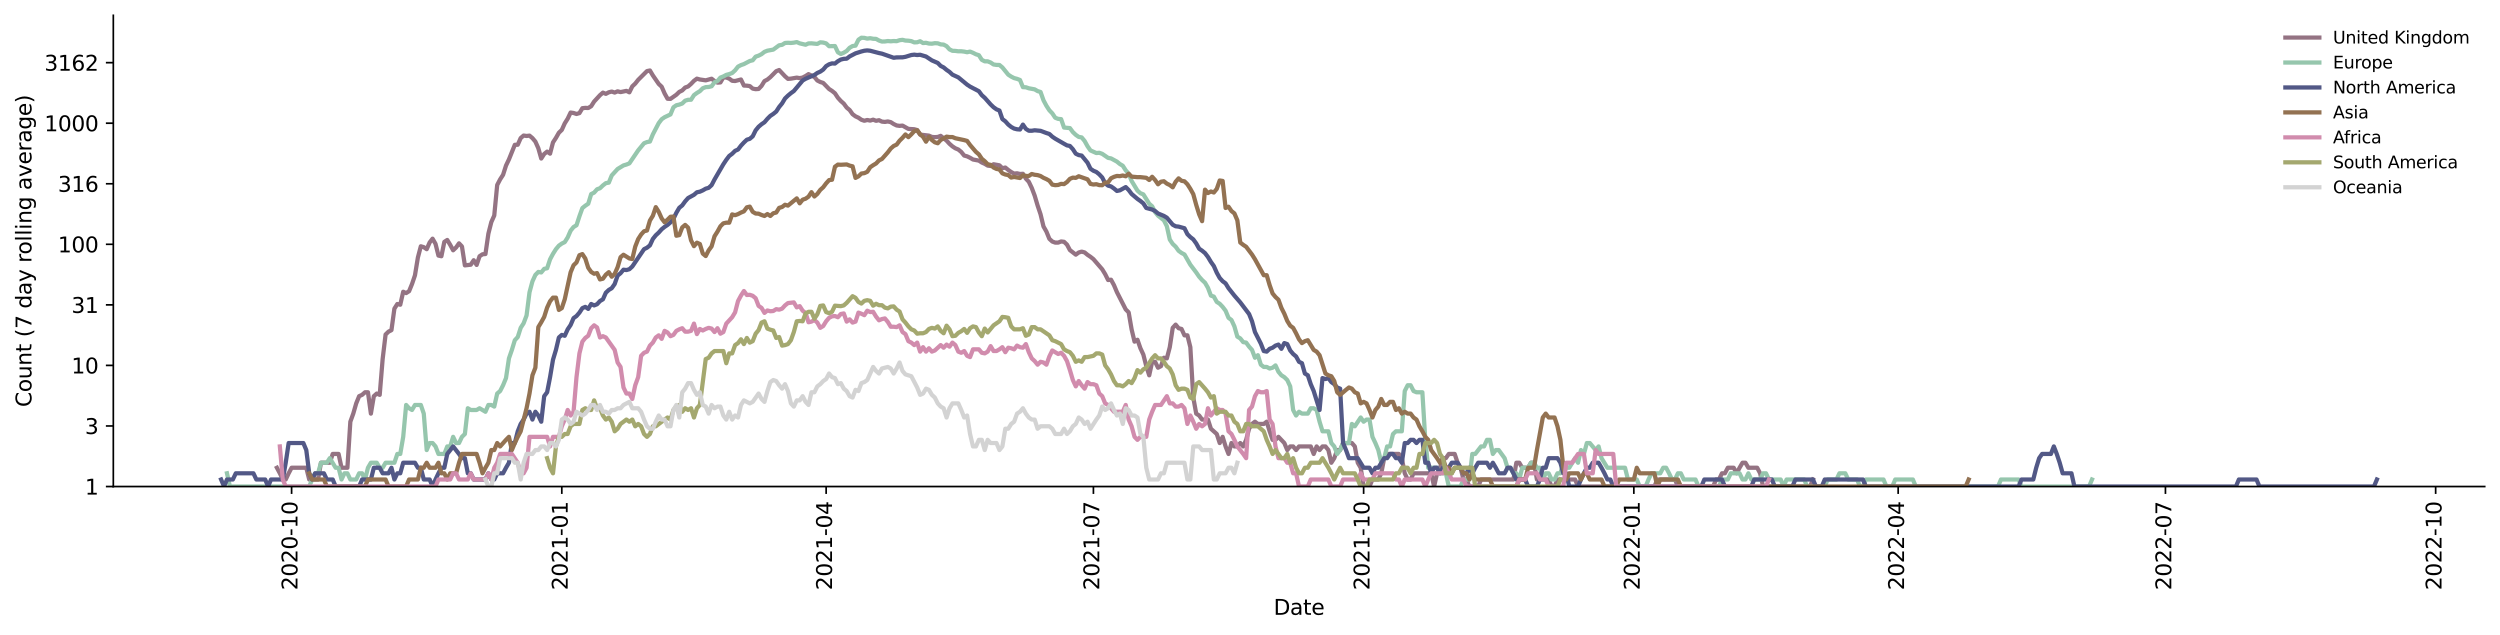 <?xml version="1.0" encoding="utf-8" standalone="no"?>
<!DOCTYPE svg PUBLIC "-//W3C//DTD SVG 1.1//EN"
  "http://www.w3.org/Graphics/SVG/1.1/DTD/svg11.dtd">
<svg xmlns:xlink="http://www.w3.org/1999/xlink" width="1176.528pt" height="298.621pt" viewBox="0 0 1176.528 298.621" xmlns="http://www.w3.org/2000/svg" version="1.1">
 <defs>
  <style type="text/css">*{stroke-linejoin: round; stroke-linecap: butt}</style>
 </defs>
 <g id="figure_1">
  <g id="patch_1">
   <path d="M 0 298.621 
L 1176.528 298.621 
L 1176.528 0 
L 0 0 
z
" style="fill: #ffffff"/>
  </g>
  <g id="axes_1">
   <g id="patch_2">
    <path d="M 53.328 228.96 
L 1169.328 228.96 
L 1169.328 7.2 
L 53.328 7.2 
z
" style="fill: #ffffff"/>
   </g>
   <g id="matplotlib.axis_1">
    <g id="xtick_1">
     <g id="line2d_1">
      <defs>
       <path id="m423ad6406b" d="M 0 0 
L 0 3.5 
" style="stroke: #000000; stroke-width: 0.8"/>
      </defs>
      <g>
       <use xlink:href="#m423ad6406b" x="137.229" y="228.96" style="stroke: #000000; stroke-width: 0.8"/>
      </g>
     </g>
     <g id="text_1">
      <!-- 2020-10 -->
      <g transform="translate(139.988 277.743)rotate(-90)scale(0.1 -0.1)">
       <defs>
        <path id="DejaVuSans-32" d="M 1228 531 
L 3431 531 
L 3431 0 
L 469 0 
L 469 531 
Q 828 903 1448 1529 
Q 2069 2156 2228 2338 
Q 2531 2678 2651 2914 
Q 2772 3150 2772 3378 
Q 2772 3750 2511 3984 
Q 2250 4219 1831 4219 
Q 1534 4219 1204 4116 
Q 875 4013 500 3803 
L 500 4441 
Q 881 4594 1212 4672 
Q 1544 4750 1819 4750 
Q 2544 4750 2975 4387 
Q 3406 4025 3406 3419 
Q 3406 3131 3298 2873 
Q 3191 2616 2906 2266 
Q 2828 2175 2409 1742 
Q 1991 1309 1228 531 
z
" transform="scale(0.016)"/>
        <path id="DejaVuSans-30" d="M 2034 4250 
Q 1547 4250 1301 3770 
Q 1056 3291 1056 2328 
Q 1056 1369 1301 889 
Q 1547 409 2034 409 
Q 2525 409 2770 889 
Q 3016 1369 3016 2328 
Q 3016 3291 2770 3770 
Q 2525 4250 2034 4250 
z
M 2034 4750 
Q 2819 4750 3233 4129 
Q 3647 3509 3647 2328 
Q 3647 1150 3233 529 
Q 2819 -91 2034 -91 
Q 1250 -91 836 529 
Q 422 1150 422 2328 
Q 422 3509 836 4129 
Q 1250 4750 2034 4750 
z
" transform="scale(0.016)"/>
        <path id="DejaVuSans-2d" d="M 313 2009 
L 1997 2009 
L 1997 1497 
L 313 1497 
L 313 2009 
z
" transform="scale(0.016)"/>
        <path id="DejaVuSans-31" d="M 794 531 
L 1825 531 
L 1825 4091 
L 703 3866 
L 703 4441 
L 1819 4666 
L 2450 4666 
L 2450 531 
L 3481 531 
L 3481 0 
L 794 0 
L 794 531 
z
" transform="scale(0.016)"/>
       </defs>
       <use xlink:href="#DejaVuSans-32"/>
       <use xlink:href="#DejaVuSans-30" x="63.623"/>
       <use xlink:href="#DejaVuSans-32" x="127.246"/>
       <use xlink:href="#DejaVuSans-30" x="190.869"/>
       <use xlink:href="#DejaVuSans-2d" x="254.492"/>
       <use xlink:href="#DejaVuSans-31" x="290.576"/>
       <use xlink:href="#DejaVuSans-30" x="354.199"/>
      </g>
     </g>
    </g>
    <g id="xtick_2">
     <g id="line2d_2">
      <g>
       <use xlink:href="#m423ad6406b" x="264.392" y="228.96" style="stroke: #000000; stroke-width: 0.8"/>
      </g>
     </g>
     <g id="text_2">
      <!-- 2021-01 -->
      <g transform="translate(267.152 277.743)rotate(-90)scale(0.1 -0.1)">
       <use xlink:href="#DejaVuSans-32"/>
       <use xlink:href="#DejaVuSans-30" x="63.623"/>
       <use xlink:href="#DejaVuSans-32" x="127.246"/>
       <use xlink:href="#DejaVuSans-31" x="190.869"/>
       <use xlink:href="#DejaVuSans-2d" x="254.492"/>
       <use xlink:href="#DejaVuSans-30" x="290.576"/>
       <use xlink:href="#DejaVuSans-31" x="354.199"/>
      </g>
     </g>
    </g>
    <g id="xtick_3">
     <g id="line2d_3">
      <g>
       <use xlink:href="#m423ad6406b" x="388.792" y="228.96" style="stroke: #000000; stroke-width: 0.8"/>
      </g>
     </g>
     <g id="text_3">
      <!-- 2021-04 -->
      <g transform="translate(391.551 277.743)rotate(-90)scale(0.1 -0.1)">
       <defs>
        <path id="DejaVuSans-34" d="M 2419 4116 
L 825 1625 
L 2419 1625 
L 2419 4116 
z
M 2253 4666 
L 3047 4666 
L 3047 1625 
L 3713 1625 
L 3713 1100 
L 3047 1100 
L 3047 0 
L 2419 0 
L 2419 1100 
L 313 1100 
L 313 1709 
L 2253 4666 
z
" transform="scale(0.016)"/>
       </defs>
       <use xlink:href="#DejaVuSans-32"/>
       <use xlink:href="#DejaVuSans-30" x="63.623"/>
       <use xlink:href="#DejaVuSans-32" x="127.246"/>
       <use xlink:href="#DejaVuSans-31" x="190.869"/>
       <use xlink:href="#DejaVuSans-2d" x="254.492"/>
       <use xlink:href="#DejaVuSans-30" x="290.576"/>
       <use xlink:href="#DejaVuSans-34" x="354.199"/>
      </g>
     </g>
    </g>
    <g id="xtick_4">
     <g id="line2d_4">
      <g>
       <use xlink:href="#m423ad6406b" x="514.573" y="228.96" style="stroke: #000000; stroke-width: 0.8"/>
      </g>
     </g>
     <g id="text_4">
      <!-- 2021-07 -->
      <g transform="translate(517.332 277.743)rotate(-90)scale(0.1 -0.1)">
       <defs>
        <path id="DejaVuSans-37" d="M 525 4666 
L 3525 4666 
L 3525 4397 
L 1831 0 
L 1172 0 
L 2766 4134 
L 525 4134 
L 525 4666 
z
" transform="scale(0.016)"/>
       </defs>
       <use xlink:href="#DejaVuSans-32"/>
       <use xlink:href="#DejaVuSans-30" x="63.623"/>
       <use xlink:href="#DejaVuSans-32" x="127.246"/>
       <use xlink:href="#DejaVuSans-31" x="190.869"/>
       <use xlink:href="#DejaVuSans-2d" x="254.492"/>
       <use xlink:href="#DejaVuSans-30" x="290.576"/>
       <use xlink:href="#DejaVuSans-37" x="354.199"/>
      </g>
     </g>
    </g>
    <g id="xtick_5">
     <g id="line2d_5">
      <g>
       <use xlink:href="#m423ad6406b" x="641.737" y="228.96" style="stroke: #000000; stroke-width: 0.8"/>
      </g>
     </g>
     <g id="text_5">
      <!-- 2021-10 -->
      <g transform="translate(644.496 277.743)rotate(-90)scale(0.1 -0.1)">
       <use xlink:href="#DejaVuSans-32"/>
       <use xlink:href="#DejaVuSans-30" x="63.623"/>
       <use xlink:href="#DejaVuSans-32" x="127.246"/>
       <use xlink:href="#DejaVuSans-31" x="190.869"/>
       <use xlink:href="#DejaVuSans-2d" x="254.492"/>
       <use xlink:href="#DejaVuSans-31" x="290.576"/>
       <use xlink:href="#DejaVuSans-30" x="354.199"/>
      </g>
     </g>
    </g>
    <g id="xtick_6">
     <g id="line2d_6">
      <g>
       <use xlink:href="#m423ad6406b" x="768.901" y="228.96" style="stroke: #000000; stroke-width: 0.8"/>
      </g>
     </g>
     <g id="text_6">
      <!-- 2022-01 -->
      <g transform="translate(771.66 277.743)rotate(-90)scale(0.1 -0.1)">
       <use xlink:href="#DejaVuSans-32"/>
       <use xlink:href="#DejaVuSans-30" x="63.623"/>
       <use xlink:href="#DejaVuSans-32" x="127.246"/>
       <use xlink:href="#DejaVuSans-32" x="190.869"/>
       <use xlink:href="#DejaVuSans-2d" x="254.492"/>
       <use xlink:href="#DejaVuSans-30" x="290.576"/>
       <use xlink:href="#DejaVuSans-31" x="354.199"/>
      </g>
     </g>
    </g>
    <g id="xtick_7">
     <g id="line2d_7">
      <g>
       <use xlink:href="#m423ad6406b" x="893.3" y="228.96" style="stroke: #000000; stroke-width: 0.8"/>
      </g>
     </g>
     <g id="text_7">
      <!-- 2022-04 -->
      <g transform="translate(896.059 277.743)rotate(-90)scale(0.1 -0.1)">
       <use xlink:href="#DejaVuSans-32"/>
       <use xlink:href="#DejaVuSans-30" x="63.623"/>
       <use xlink:href="#DejaVuSans-32" x="127.246"/>
       <use xlink:href="#DejaVuSans-32" x="190.869"/>
       <use xlink:href="#DejaVuSans-2d" x="254.492"/>
       <use xlink:href="#DejaVuSans-30" x="290.576"/>
       <use xlink:href="#DejaVuSans-34" x="354.199"/>
      </g>
     </g>
    </g>
    <g id="xtick_8">
     <g id="line2d_8">
      <g>
       <use xlink:href="#m423ad6406b" x="1019.081" y="228.96" style="stroke: #000000; stroke-width: 0.8"/>
      </g>
     </g>
     <g id="text_8">
      <!-- 2022-07 -->
      <g transform="translate(1021.841 277.743)rotate(-90)scale(0.1 -0.1)">
       <use xlink:href="#DejaVuSans-32"/>
       <use xlink:href="#DejaVuSans-30" x="63.623"/>
       <use xlink:href="#DejaVuSans-32" x="127.246"/>
       <use xlink:href="#DejaVuSans-32" x="190.869"/>
       <use xlink:href="#DejaVuSans-2d" x="254.492"/>
       <use xlink:href="#DejaVuSans-30" x="290.576"/>
       <use xlink:href="#DejaVuSans-37" x="354.199"/>
      </g>
     </g>
    </g>
    <g id="xtick_9">
     <g id="line2d_9">
      <g>
       <use xlink:href="#m423ad6406b" x="1146.245" y="228.96" style="stroke: #000000; stroke-width: 0.8"/>
      </g>
     </g>
     <g id="text_9">
      <!-- 2022-10 -->
      <g transform="translate(1149.005 277.743)rotate(-90)scale(0.1 -0.1)">
       <use xlink:href="#DejaVuSans-32"/>
       <use xlink:href="#DejaVuSans-30" x="63.623"/>
       <use xlink:href="#DejaVuSans-32" x="127.246"/>
       <use xlink:href="#DejaVuSans-32" x="190.869"/>
       <use xlink:href="#DejaVuSans-2d" x="254.492"/>
       <use xlink:href="#DejaVuSans-31" x="290.576"/>
       <use xlink:href="#DejaVuSans-30" x="354.199"/>
      </g>
     </g>
    </g>
    <g id="text_10">
     <!-- Date -->
     <g transform="translate(599.377 289.341)scale(0.1 -0.1)">
      <defs>
       <path id="DejaVuSans-44" d="M 1259 4147 
L 1259 519 
L 2022 519 
Q 2988 519 3436 956 
Q 3884 1394 3884 2338 
Q 3884 3275 3436 3711 
Q 2988 4147 2022 4147 
L 1259 4147 
z
M 628 4666 
L 1925 4666 
Q 3281 4666 3915 4102 
Q 4550 3538 4550 2338 
Q 4550 1131 3912 565 
Q 3275 0 1925 0 
L 628 0 
L 628 4666 
z
" transform="scale(0.016)"/>
       <path id="DejaVuSans-61" d="M 2194 1759 
Q 1497 1759 1228 1600 
Q 959 1441 959 1056 
Q 959 750 1161 570 
Q 1363 391 1709 391 
Q 2188 391 2477 730 
Q 2766 1069 2766 1631 
L 2766 1759 
L 2194 1759 
z
M 3341 1997 
L 3341 0 
L 2766 0 
L 2766 531 
Q 2569 213 2275 61 
Q 1981 -91 1556 -91 
Q 1019 -91 701 211 
Q 384 513 384 1019 
Q 384 1609 779 1909 
Q 1175 2209 1959 2209 
L 2766 2209 
L 2766 2266 
Q 2766 2663 2505 2880 
Q 2244 3097 1772 3097 
Q 1472 3097 1187 3025 
Q 903 2953 641 2809 
L 641 3341 
Q 956 3463 1253 3523 
Q 1550 3584 1831 3584 
Q 2591 3584 2966 3190 
Q 3341 2797 3341 1997 
z
" transform="scale(0.016)"/>
       <path id="DejaVuSans-74" d="M 1172 4494 
L 1172 3500 
L 2356 3500 
L 2356 3053 
L 1172 3053 
L 1172 1153 
Q 1172 725 1289 603 
Q 1406 481 1766 481 
L 2356 481 
L 2356 0 
L 1766 0 
Q 1100 0 847 248 
Q 594 497 594 1153 
L 594 3053 
L 172 3053 
L 172 3500 
L 594 3500 
L 594 4494 
L 1172 4494 
z
" transform="scale(0.016)"/>
       <path id="DejaVuSans-65" d="M 3597 1894 
L 3597 1613 
L 953 1613 
Q 991 1019 1311 708 
Q 1631 397 2203 397 
Q 2534 397 2845 478 
Q 3156 559 3463 722 
L 3463 178 
Q 3153 47 2828 -22 
Q 2503 -91 2169 -91 
Q 1331 -91 842 396 
Q 353 884 353 1716 
Q 353 2575 817 3079 
Q 1281 3584 2069 3584 
Q 2775 3584 3186 3129 
Q 3597 2675 3597 1894 
z
M 3022 2063 
Q 3016 2534 2758 2815 
Q 2500 3097 2075 3097 
Q 1594 3097 1305 2825 
Q 1016 2553 972 2059 
L 3022 2063 
z
" transform="scale(0.016)"/>
      </defs>
      <use xlink:href="#DejaVuSans-44"/>
      <use xlink:href="#DejaVuSans-61" x="77.002"/>
      <use xlink:href="#DejaVuSans-74" x="138.281"/>
      <use xlink:href="#DejaVuSans-65" x="177.49"/>
     </g>
    </g>
   </g>
   <g id="matplotlib.axis_2">
    <g id="ytick_1">
     <g id="line2d_10">
      <defs>
       <path id="mab3875b12f" d="M 0 0 
L -3.5 0 
" style="stroke: #000000; stroke-width: 0.8"/>
      </defs>
      <g>
       <use xlink:href="#mab3875b12f" x="53.328" y="228.96" style="stroke: #000000; stroke-width: 0.8"/>
      </g>
     </g>
     <g id="text_11">
      <!-- 1 -->
      <g transform="translate(39.966 232.759)scale(0.1 -0.1)">
       <use xlink:href="#DejaVuSans-31"/>
      </g>
     </g>
    </g>
    <g id="ytick_2">
     <g id="line2d_11">
      <g>
       <use xlink:href="#mab3875b12f" x="53.328" y="200.463" style="stroke: #000000; stroke-width: 0.8"/>
      </g>
     </g>
     <g id="text_12">
      <!-- 3 -->
      <g transform="translate(39.966 204.263)scale(0.1 -0.1)">
       <defs>
        <path id="DejaVuSans-33" d="M 2597 2516 
Q 3050 2419 3304 2112 
Q 3559 1806 3559 1356 
Q 3559 666 3084 287 
Q 2609 -91 1734 -91 
Q 1441 -91 1130 -33 
Q 819 25 488 141 
L 488 750 
Q 750 597 1062 519 
Q 1375 441 1716 441 
Q 2309 441 2620 675 
Q 2931 909 2931 1356 
Q 2931 1769 2642 2001 
Q 2353 2234 1838 2234 
L 1294 2234 
L 1294 2753 
L 1863 2753 
Q 2328 2753 2575 2939 
Q 2822 3125 2822 3475 
Q 2822 3834 2567 4026 
Q 2313 4219 1838 4219 
Q 1578 4219 1281 4162 
Q 984 4106 628 3988 
L 628 4550 
Q 988 4650 1302 4700 
Q 1616 4750 1894 4750 
Q 2613 4750 3031 4423 
Q 3450 4097 3450 3541 
Q 3450 3153 3228 2886 
Q 3006 2619 2597 2516 
z
" transform="scale(0.016)"/>
       </defs>
       <use xlink:href="#DejaVuSans-33"/>
      </g>
     </g>
    </g>
    <g id="ytick_3">
     <g id="line2d_12">
      <g>
       <use xlink:href="#mab3875b12f" x="53.328" y="171.967" style="stroke: #000000; stroke-width: 0.8"/>
      </g>
     </g>
     <g id="text_13">
      <!-- 10 -->
      <g transform="translate(33.603 175.766)scale(0.1 -0.1)">
       <use xlink:href="#DejaVuSans-31"/>
       <use xlink:href="#DejaVuSans-30" x="63.623"/>
      </g>
     </g>
    </g>
    <g id="ytick_4">
     <g id="line2d_13">
      <g>
       <use xlink:href="#mab3875b12f" x="53.328" y="143.47" style="stroke: #000000; stroke-width: 0.8"/>
      </g>
     </g>
     <g id="text_14">
      <!-- 31 -->
      <g transform="translate(33.603 147.269)scale(0.1 -0.1)">
       <use xlink:href="#DejaVuSans-33"/>
       <use xlink:href="#DejaVuSans-31" x="63.623"/>
      </g>
     </g>
    </g>
    <g id="ytick_5">
     <g id="line2d_14">
      <g>
       <use xlink:href="#mab3875b12f" x="53.328" y="114.974" style="stroke: #000000; stroke-width: 0.8"/>
      </g>
     </g>
     <g id="text_15">
      <!-- 100 -->
      <g transform="translate(27.241 118.773)scale(0.1 -0.1)">
       <use xlink:href="#DejaVuSans-31"/>
       <use xlink:href="#DejaVuSans-30" x="63.623"/>
       <use xlink:href="#DejaVuSans-30" x="127.246"/>
      </g>
     </g>
    </g>
    <g id="ytick_6">
     <g id="line2d_15">
      <g>
       <use xlink:href="#mab3875b12f" x="53.328" y="86.477" style="stroke: #000000; stroke-width: 0.8"/>
      </g>
     </g>
     <g id="text_16">
      <!-- 316 -->
      <g transform="translate(27.241 90.276)scale(0.1 -0.1)">
       <defs>
        <path id="DejaVuSans-36" d="M 2113 2584 
Q 1688 2584 1439 2293 
Q 1191 2003 1191 1497 
Q 1191 994 1439 701 
Q 1688 409 2113 409 
Q 2538 409 2786 701 
Q 3034 994 3034 1497 
Q 3034 2003 2786 2293 
Q 2538 2584 2113 2584 
z
M 3366 4563 
L 3366 3988 
Q 3128 4100 2886 4159 
Q 2644 4219 2406 4219 
Q 1781 4219 1451 3797 
Q 1122 3375 1075 2522 
Q 1259 2794 1537 2939 
Q 1816 3084 2150 3084 
Q 2853 3084 3261 2657 
Q 3669 2231 3669 1497 
Q 3669 778 3244 343 
Q 2819 -91 2113 -91 
Q 1303 -91 875 529 
Q 447 1150 447 2328 
Q 447 3434 972 4092 
Q 1497 4750 2381 4750 
Q 2619 4750 2861 4703 
Q 3103 4656 3366 4563 
z
" transform="scale(0.016)"/>
       </defs>
       <use xlink:href="#DejaVuSans-33"/>
       <use xlink:href="#DejaVuSans-31" x="63.623"/>
       <use xlink:href="#DejaVuSans-36" x="127.246"/>
      </g>
     </g>
    </g>
    <g id="ytick_7">
     <g id="line2d_16">
      <g>
       <use xlink:href="#mab3875b12f" x="53.328" y="57.98" style="stroke: #000000; stroke-width: 0.8"/>
      </g>
     </g>
     <g id="text_17">
      <!-- 1000 -->
      <g transform="translate(20.878 61.78)scale(0.1 -0.1)">
       <use xlink:href="#DejaVuSans-31"/>
       <use xlink:href="#DejaVuSans-30" x="63.623"/>
       <use xlink:href="#DejaVuSans-30" x="127.246"/>
       <use xlink:href="#DejaVuSans-30" x="190.869"/>
      </g>
     </g>
    </g>
    <g id="ytick_8">
     <g id="line2d_17">
      <g>
       <use xlink:href="#mab3875b12f" x="53.328" y="29.484" style="stroke: #000000; stroke-width: 0.8"/>
      </g>
     </g>
     <g id="text_18">
      <!-- 3162 -->
      <g transform="translate(20.878 33.283)scale(0.1 -0.1)">
       <use xlink:href="#DejaVuSans-33"/>
       <use xlink:href="#DejaVuSans-31" x="63.623"/>
       <use xlink:href="#DejaVuSans-36" x="127.246"/>
       <use xlink:href="#DejaVuSans-32" x="190.869"/>
      </g>
     </g>
    </g>
    <g id="text_19">
     <!-- Count (7 day rolling average) -->
     <g transform="translate(14.798 191.548)rotate(-90)scale(0.1 -0.1)">
      <defs>
       <path id="DejaVuSans-43" d="M 4122 4306 
L 4122 3641 
Q 3803 3938 3442 4084 
Q 3081 4231 2675 4231 
Q 1875 4231 1450 3742 
Q 1025 3253 1025 2328 
Q 1025 1406 1450 917 
Q 1875 428 2675 428 
Q 3081 428 3442 575 
Q 3803 722 4122 1019 
L 4122 359 
Q 3791 134 3420 21 
Q 3050 -91 2638 -91 
Q 1578 -91 968 557 
Q 359 1206 359 2328 
Q 359 3453 968 4101 
Q 1578 4750 2638 4750 
Q 3056 4750 3426 4639 
Q 3797 4528 4122 4306 
z
" transform="scale(0.016)"/>
       <path id="DejaVuSans-6f" d="M 1959 3097 
Q 1497 3097 1228 2736 
Q 959 2375 959 1747 
Q 959 1119 1226 758 
Q 1494 397 1959 397 
Q 2419 397 2687 759 
Q 2956 1122 2956 1747 
Q 2956 2369 2687 2733 
Q 2419 3097 1959 3097 
z
M 1959 3584 
Q 2709 3584 3137 3096 
Q 3566 2609 3566 1747 
Q 3566 888 3137 398 
Q 2709 -91 1959 -91 
Q 1206 -91 779 398 
Q 353 888 353 1747 
Q 353 2609 779 3096 
Q 1206 3584 1959 3584 
z
" transform="scale(0.016)"/>
       <path id="DejaVuSans-75" d="M 544 1381 
L 544 3500 
L 1119 3500 
L 1119 1403 
Q 1119 906 1312 657 
Q 1506 409 1894 409 
Q 2359 409 2629 706 
Q 2900 1003 2900 1516 
L 2900 3500 
L 3475 3500 
L 3475 0 
L 2900 0 
L 2900 538 
Q 2691 219 2414 64 
Q 2138 -91 1772 -91 
Q 1169 -91 856 284 
Q 544 659 544 1381 
z
M 1991 3584 
L 1991 3584 
z
" transform="scale(0.016)"/>
       <path id="DejaVuSans-6e" d="M 3513 2113 
L 3513 0 
L 2938 0 
L 2938 2094 
Q 2938 2591 2744 2837 
Q 2550 3084 2163 3084 
Q 1697 3084 1428 2787 
Q 1159 2491 1159 1978 
L 1159 0 
L 581 0 
L 581 3500 
L 1159 3500 
L 1159 2956 
Q 1366 3272 1645 3428 
Q 1925 3584 2291 3584 
Q 2894 3584 3203 3211 
Q 3513 2838 3513 2113 
z
" transform="scale(0.016)"/>
       <path id="DejaVuSans-20" transform="scale(0.016)"/>
       <path id="DejaVuSans-28" d="M 1984 4856 
Q 1566 4138 1362 3434 
Q 1159 2731 1159 2009 
Q 1159 1288 1364 580 
Q 1569 -128 1984 -844 
L 1484 -844 
Q 1016 -109 783 600 
Q 550 1309 550 2009 
Q 550 2706 781 3412 
Q 1013 4119 1484 4856 
L 1984 4856 
z
" transform="scale(0.016)"/>
       <path id="DejaVuSans-64" d="M 2906 2969 
L 2906 4863 
L 3481 4863 
L 3481 0 
L 2906 0 
L 2906 525 
Q 2725 213 2448 61 
Q 2172 -91 1784 -91 
Q 1150 -91 751 415 
Q 353 922 353 1747 
Q 353 2572 751 3078 
Q 1150 3584 1784 3584 
Q 2172 3584 2448 3432 
Q 2725 3281 2906 2969 
z
M 947 1747 
Q 947 1113 1208 752 
Q 1469 391 1925 391 
Q 2381 391 2643 752 
Q 2906 1113 2906 1747 
Q 2906 2381 2643 2742 
Q 2381 3103 1925 3103 
Q 1469 3103 1208 2742 
Q 947 2381 947 1747 
z
" transform="scale(0.016)"/>
       <path id="DejaVuSans-79" d="M 2059 -325 
Q 1816 -950 1584 -1140 
Q 1353 -1331 966 -1331 
L 506 -1331 
L 506 -850 
L 844 -850 
Q 1081 -850 1212 -737 
Q 1344 -625 1503 -206 
L 1606 56 
L 191 3500 
L 800 3500 
L 1894 763 
L 2988 3500 
L 3597 3500 
L 2059 -325 
z
" transform="scale(0.016)"/>
       <path id="DejaVuSans-72" d="M 2631 2963 
Q 2534 3019 2420 3045 
Q 2306 3072 2169 3072 
Q 1681 3072 1420 2755 
Q 1159 2438 1159 1844 
L 1159 0 
L 581 0 
L 581 3500 
L 1159 3500 
L 1159 2956 
Q 1341 3275 1631 3429 
Q 1922 3584 2338 3584 
Q 2397 3584 2469 3576 
Q 2541 3569 2628 3553 
L 2631 2963 
z
" transform="scale(0.016)"/>
       <path id="DejaVuSans-6c" d="M 603 4863 
L 1178 4863 
L 1178 0 
L 603 0 
L 603 4863 
z
" transform="scale(0.016)"/>
       <path id="DejaVuSans-69" d="M 603 3500 
L 1178 3500 
L 1178 0 
L 603 0 
L 603 3500 
z
M 603 4863 
L 1178 4863 
L 1178 4134 
L 603 4134 
L 603 4863 
z
" transform="scale(0.016)"/>
       <path id="DejaVuSans-67" d="M 2906 1791 
Q 2906 2416 2648 2759 
Q 2391 3103 1925 3103 
Q 1463 3103 1205 2759 
Q 947 2416 947 1791 
Q 947 1169 1205 825 
Q 1463 481 1925 481 
Q 2391 481 2648 825 
Q 2906 1169 2906 1791 
z
M 3481 434 
Q 3481 -459 3084 -895 
Q 2688 -1331 1869 -1331 
Q 1566 -1331 1297 -1286 
Q 1028 -1241 775 -1147 
L 775 -588 
Q 1028 -725 1275 -790 
Q 1522 -856 1778 -856 
Q 2344 -856 2625 -561 
Q 2906 -266 2906 331 
L 2906 616 
Q 2728 306 2450 153 
Q 2172 0 1784 0 
Q 1141 0 747 490 
Q 353 981 353 1791 
Q 353 2603 747 3093 
Q 1141 3584 1784 3584 
Q 2172 3584 2450 3431 
Q 2728 3278 2906 2969 
L 2906 3500 
L 3481 3500 
L 3481 434 
z
" transform="scale(0.016)"/>
       <path id="DejaVuSans-76" d="M 191 3500 
L 800 3500 
L 1894 563 
L 2988 3500 
L 3597 3500 
L 2284 0 
L 1503 0 
L 191 3500 
z
" transform="scale(0.016)"/>
       <path id="DejaVuSans-29" d="M 513 4856 
L 1013 4856 
Q 1481 4119 1714 3412 
Q 1947 2706 1947 2009 
Q 1947 1309 1714 600 
Q 1481 -109 1013 -844 
L 513 -844 
Q 928 -128 1133 580 
Q 1338 1288 1338 2009 
Q 1338 2731 1133 3434 
Q 928 4138 513 4856 
z
" transform="scale(0.016)"/>
      </defs>
      <use xlink:href="#DejaVuSans-43"/>
      <use xlink:href="#DejaVuSans-6f" x="69.824"/>
      <use xlink:href="#DejaVuSans-75" x="131.006"/>
      <use xlink:href="#DejaVuSans-6e" x="194.385"/>
      <use xlink:href="#DejaVuSans-74" x="257.764"/>
      <use xlink:href="#DejaVuSans-20" x="296.973"/>
      <use xlink:href="#DejaVuSans-28" x="328.76"/>
      <use xlink:href="#DejaVuSans-37" x="367.773"/>
      <use xlink:href="#DejaVuSans-20" x="431.396"/>
      <use xlink:href="#DejaVuSans-64" x="463.184"/>
      <use xlink:href="#DejaVuSans-61" x="526.66"/>
      <use xlink:href="#DejaVuSans-79" x="587.939"/>
      <use xlink:href="#DejaVuSans-20" x="647.119"/>
      <use xlink:href="#DejaVuSans-72" x="678.906"/>
      <use xlink:href="#DejaVuSans-6f" x="717.77"/>
      <use xlink:href="#DejaVuSans-6c" x="778.951"/>
      <use xlink:href="#DejaVuSans-6c" x="806.734"/>
      <use xlink:href="#DejaVuSans-69" x="834.518"/>
      <use xlink:href="#DejaVuSans-6e" x="862.301"/>
      <use xlink:href="#DejaVuSans-67" x="925.68"/>
      <use xlink:href="#DejaVuSans-20" x="989.156"/>
      <use xlink:href="#DejaVuSans-61" x="1020.943"/>
      <use xlink:href="#DejaVuSans-76" x="1082.223"/>
      <use xlink:href="#DejaVuSans-65" x="1141.402"/>
      <use xlink:href="#DejaVuSans-72" x="1202.926"/>
      <use xlink:href="#DejaVuSans-61" x="1244.039"/>
      <use xlink:href="#DejaVuSans-67" x="1305.318"/>
      <use xlink:href="#DejaVuSans-65" x="1368.795"/>
      <use xlink:href="#DejaVuSans-29" x="1430.318"/>
     </g>
    </g>
   </g>
   <g id="line2d_18">
    <path d="M 130.317 220.132 
L 131.7 222.74 
L 133.082 225.655 
L 134.464 225.655 
L 135.846 222.74 
L 137.229 220.132 
L 144.14 220.132 
L 145.522 225.655 
L 149.668 225.655 
L 151.051 217.773 
L 155.197 217.773 
L 156.58 213.638 
L 159.344 213.638 
L 160.726 220.132 
L 163.491 220.132 
L 164.873 198.462 
L 166.255 194.647 
L 167.637 189.841 
L 169.019 186.445 
L 170.402 185.818 
L 171.784 184.611 
L 173.166 184.611 
L 174.548 194.647 
L 175.931 186.445 
L 177.313 185.207 
L 178.695 185.818 
L 180.077 168.973 
L 181.459 157.418 
L 182.842 156.08 
L 184.224 155.346 
L 185.606 145.25 
L 186.988 143.066 
L 188.37 143.399 
L 189.753 137.302 
L 191.135 137.92 
L 192.517 137.042 
L 193.899 133.662 
L 195.282 129.579 
L 196.664 121.169 
L 198.046 115.91 
L 199.428 116.318 
L 200.81 117.269 
L 202.193 114.105 
L 203.575 112.327 
L 204.957 114.762 
L 206.339 120.277 
L 207.721 120.585 
L 209.104 113.833 
L 210.486 112.938 
L 211.868 115.222 
L 213.25 117.779 
L 214.633 116.468 
L 216.015 114.518 
L 217.397 115.984 
L 218.779 124.886 
L 221.544 124.571 
L 222.926 122.474 
L 224.308 124.676 
L 225.69 120.585 
L 227.072 119.671 
L 228.455 119.543 
L 229.837 109.965 
L 231.219 104.517 
L 232.601 101.427 
L 233.984 87.061 
L 235.366 84.414 
L 236.748 82.267 
L 238.13 77.926 
L 239.512 75.024 
L 242.277 68.158 
L 243.659 68.11 
L 245.041 64.979 
L 246.423 63.788 
L 247.806 63.99 
L 249.188 63.828 
L 250.57 64.993 
L 251.952 66.633 
L 253.335 69.739 
L 254.717 74.605 
L 256.099 72.465 
L 257.481 71.354 
L 258.863 72.307 
L 260.246 67.022 
L 261.628 64.894 
L 263.01 62.473 
L 264.392 61.136 
L 265.774 58.058 
L 267.157 55.867 
L 268.539 52.969 
L 269.921 53.169 
L 271.303 53.636 
L 272.686 53.224 
L 274.068 50.919 
L 275.45 50.768 
L 276.832 50.829 
L 278.214 49.983 
L 279.597 47.796 
L 282.361 44.792 
L 283.743 43.593 
L 285.125 44.167 
L 286.508 43.432 
L 287.89 43.092 
L 289.272 43.56 
L 290.654 42.982 
L 292.037 43.339 
L 294.801 42.767 
L 296.183 43.443 
L 297.565 40.648 
L 298.948 39.333 
L 300.33 37.59 
L 304.477 33.46 
L 305.859 33.175 
L 307.241 35.492 
L 310.005 39.502 
L 311.388 40.811 
L 312.77 43.982 
L 314.152 46.469 
L 315.534 46.535 
L 318.299 44.584 
L 319.681 43.246 
L 321.063 42.567 
L 322.445 41.189 
L 323.828 40.693 
L 325.21 39.48 
L 326.592 38.036 
L 327.974 37.013 
L 329.356 37.4 
L 332.121 37.811 
L 334.885 37.048 
L 336.267 38.125 
L 337.65 38.891 
L 339.032 38.788 
L 340.414 36.422 
L 341.796 36.478 
L 343.179 36.997 
L 344.561 38.022 
L 345.943 38.131 
L 348.707 37.411 
L 350.09 40.263 
L 351.472 40.318 
L 352.854 40.511 
L 354.236 41.7 
L 355.618 41.963 
L 357.001 41.86 
L 358.383 40.42 
L 359.765 38.164 
L 361.147 37.435 
L 362.53 36.299 
L 365.294 33.505 
L 366.676 32.957 
L 369.441 35.903 
L 370.823 37.118 
L 372.205 37.01 
L 374.969 36.534 
L 376.352 36.769 
L 377.734 36.505 
L 379.116 35.78 
L 380.498 34.883 
L 383.263 36.224 
L 384.645 37.882 
L 386.027 38.585 
L 387.409 39.032 
L 390.174 41.886 
L 391.556 42.784 
L 392.938 43.902 
L 394.32 46 
L 395.703 47.531 
L 397.085 48.752 
L 398.467 50.631 
L 399.849 51.785 
L 401.232 53.728 
L 402.614 54.756 
L 403.996 55.394 
L 405.378 56.355 
L 406.76 56.83 
L 408.143 56.471 
L 409.525 56.749 
L 410.907 56.319 
L 412.289 56.854 
L 413.671 56.565 
L 415.054 57.238 
L 416.436 57.376 
L 417.818 57.16 
L 419.2 57.483 
L 420.583 58.372 
L 421.965 59.042 
L 423.347 59.235 
L 424.729 59.105 
L 427.494 60.655 
L 430.258 60.825 
L 431.64 61.205 
L 433.022 63.341 
L 437.169 63.824 
L 438.551 64.45 
L 439.934 64.542 
L 441.316 64.454 
L 442.698 63.941 
L 445.462 66.166 
L 446.845 67.672 
L 448.227 68.884 
L 449.609 69.79 
L 450.991 70.366 
L 452.373 71.506 
L 453.756 73.206 
L 455.138 73.582 
L 456.52 74.248 
L 457.902 75.066 
L 460.667 75.579 
L 462.049 76.481 
L 463.431 77.101 
L 464.813 77.934 
L 466.196 78.125 
L 467.578 77.301 
L 470.342 77.8 
L 471.724 79.168 
L 473.107 78.846 
L 474.489 79.98 
L 475.871 80.954 
L 477.253 81.698 
L 478.636 81.56 
L 480.018 81.883 
L 481.4 81.791 
L 482.782 84.067 
L 484.164 85.54 
L 485.547 88.426 
L 486.929 92.068 
L 488.311 96.727 
L 489.693 100.841 
L 491.075 106.57 
L 492.458 109.002 
L 493.84 112.39 
L 495.222 113.665 
L 496.604 114.173 
L 497.987 114.173 
L 499.369 113.632 
L 500.751 113.8 
L 502.133 115.115 
L 503.515 117.7 
L 506.28 119.843 
L 507.662 118.83 
L 509.044 118.421 
L 510.426 118.789 
L 511.809 119.929 
L 513.191 120.853 
L 514.573 121.953 
L 518.72 126.749 
L 520.102 129.011 
L 521.484 131.779 
L 522.866 131.64 
L 524.249 134.194 
L 525.631 137.477 
L 529.777 145.613 
L 531.16 146.992 
L 532.542 154.988 
L 533.924 160.779 
L 535.306 159.895 
L 536.689 163.892 
L 538.071 166.872 
L 539.453 172.323 
L 540.835 176.621 
L 542.217 170.259 
L 543.6 170.259 
L 544.982 173.051 
L 546.364 172.323 
L 547.746 168.354 
L 549.128 168.662 
L 550.511 163.387 
L 551.893 154.285 
L 553.275 152.775 
L 554.657 154.459 
L 556.04 154.81 
L 557.422 157.814 
L 558.804 157.814 
L 560.186 163.387 
L 561.568 187.088 
L 562.951 194.647 
L 564.333 195.547 
L 565.715 197.452 
L 568.479 197.452 
L 569.862 201.767 
L 572.626 204.245 
L 574.008 208.498 
L 575.391 205.583 
L 576.773 210.096 
L 578.155 213.638 
L 579.537 208.498 
L 580.919 210.096 
L 582.302 210.096 
L 583.684 208.498 
L 585.066 210.096 
L 586.448 206.998 
L 587.83 201.767 
L 589.213 199.516 
L 590.595 198.462 
L 591.977 199.516 
L 594.742 199.516 
L 596.124 198.462 
L 597.506 202.975 
L 598.888 206.998 
L 600.27 206.998 
L 601.653 205.583 
L 604.417 208.498 
L 605.799 211.803 
L 607.181 210.096 
L 608.564 210.096 
L 609.946 211.803 
L 611.328 210.096 
L 616.857 210.096 
L 618.239 213.638 
L 619.621 210.096 
L 621.004 211.803 
L 622.386 210.096 
L 623.768 210.096 
L 625.15 211.803 
L 626.532 217.773 
L 627.915 215.619 
L 629.297 211.803 
L 630.679 211.803 
L 632.061 208.498 
L 636.208 208.498 
L 637.59 210.096 
L 638.972 217.773 
L 640.355 220.132 
L 641.737 228.96 
L 644.501 228.96 
L 645.883 225.655 
L 648.648 225.655 
L 650.03 222.74 
L 651.412 215.619 
L 652.795 213.638 
L 658.323 213.638 
L 659.706 215.619 
L 661.088 222.74 
L 662.47 225.655 
L 663.852 225.655 
L 665.234 222.74 
L 673.528 222.74 
L 674.91 228.96 
L 676.292 222.74 
L 677.674 220.132 
L 679.057 215.619 
L 680.439 215.619 
L 681.821 213.638 
L 684.585 213.638 
L 685.968 217.773 
L 687.35 220.132 
L 688.732 225.655 
L 690.114 225.655 
L 691.497 228.96 
L 695.643 228.96 
L 697.025 225.655 
L 712.23 225.655 
L 713.612 217.773 
L 714.994 217.773 
L 716.376 220.132 
L 719.141 220.132 
L 720.523 217.773 
L 721.905 217.773 
L 723.288 225.655 
L 728.816 225.655 
L 730.199 228.96 
L 731.581 228.96 
L 732.963 225.655 
L 741.256 225.655 
L 742.639 228.96 
L 778.576 228.96 
L 779.958 225.655 
L 788.252 225.655 
L 789.634 228.96 
L 806.22 228.96 
L 807.603 225.655 
L 808.985 225.655 
L 810.367 222.74 
L 811.749 222.74 
L 813.131 220.132 
L 815.896 220.132 
L 817.278 222.74 
L 818.66 220.132 
L 820.043 217.773 
L 821.425 217.773 
L 822.807 220.132 
L 826.954 220.132 
L 828.336 222.74 
L 829.718 228.96 
L 851.833 228.96 
L 853.216 225.655 
L 853.216 225.655 
" clip-path="url(#pbf3ee9916a)" style="fill: none; stroke: #947383; stroke-width: 2; stroke-linecap: square"/>
   </g>
   <g id="line2d_19">
    <path d="M 106.82 222.74 
L 108.202 228.96 
L 145.522 228.96 
L 146.904 225.655 
L 148.286 222.74 
L 149.668 222.74 
L 151.051 217.773 
L 153.815 217.773 
L 155.197 215.619 
L 157.962 220.132 
L 159.344 220.132 
L 160.726 225.655 
L 162.108 222.74 
L 163.491 222.74 
L 164.873 225.655 
L 167.637 225.655 
L 169.019 222.74 
L 170.402 222.74 
L 171.784 225.655 
L 173.166 220.132 
L 174.548 217.773 
L 177.313 217.773 
L 178.695 220.132 
L 180.077 220.132 
L 181.459 217.773 
L 185.606 217.773 
L 186.988 213.638 
L 188.37 213.638 
L 189.753 205.583 
L 191.135 190.58 
L 192.517 192.127 
L 193.899 192.939 
L 195.282 190.58 
L 198.046 190.58 
L 199.428 194.647 
L 200.81 211.803 
L 202.193 208.498 
L 203.575 208.498 
L 204.957 210.096 
L 206.339 213.638 
L 209.104 213.638 
L 210.486 210.096 
L 211.868 210.096 
L 213.25 205.583 
L 214.633 208.498 
L 216.015 208.498 
L 217.397 205.583 
L 218.779 204.245 
L 220.161 192.127 
L 221.544 192.939 
L 224.308 192.939 
L 225.69 192.127 
L 228.455 193.778 
L 229.837 190.58 
L 231.219 190.58 
L 232.601 191.342 
L 233.984 185.207 
L 235.366 184.028 
L 236.748 181.306 
L 238.13 177.936 
L 239.512 168.662 
L 240.895 164.67 
L 242.277 160.113 
L 243.659 158.626 
L 245.041 154.285 
L 246.423 152.132 
L 247.806 148.453 
L 249.188 137.565 
L 250.57 132.415 
L 251.952 129.388 
L 253.335 127.974 
L 254.717 128.214 
L 256.099 126.522 
L 257.481 126.242 
L 258.863 122.047 
L 260.246 119.458 
L 261.628 117.269 
L 263.01 115.618 
L 264.392 114.622 
L 265.774 113.935 
L 267.157 111.73 
L 268.539 108.561 
L 269.921 106.848 
L 271.303 105.997 
L 272.686 101.777 
L 274.068 97.923 
L 275.45 96.812 
L 276.832 95.879 
L 278.214 91.337 
L 279.597 90.652 
L 280.979 89.075 
L 282.361 88.583 
L 283.743 87.256 
L 285.125 86.183 
L 286.508 85.953 
L 287.89 82.561 
L 290.654 79.529 
L 293.419 77.847 
L 294.801 77.44 
L 296.183 76.888 
L 300.33 70.766 
L 303.094 67.417 
L 304.477 66.859 
L 305.859 66.618 
L 307.241 63.24 
L 310.005 57.934 
L 311.388 56.115 
L 312.77 55.16 
L 315.534 53.851 
L 316.916 50.5 
L 318.299 49.534 
L 319.681 49.219 
L 321.063 48.718 
L 322.445 47.376 
L 323.828 46.967 
L 325.21 46.937 
L 326.592 44.765 
L 327.974 43.746 
L 329.356 42.903 
L 330.739 41.534 
L 332.121 41.005 
L 333.503 40.928 
L 334.885 40.6 
L 336.267 38.697 
L 337.65 38.128 
L 339.032 36.508 
L 340.414 35.977 
L 341.796 35.238 
L 343.179 34.87 
L 344.561 34.368 
L 345.943 33.099 
L 347.325 31.354 
L 348.707 30.638 
L 350.09 30.162 
L 352.854 28.711 
L 354.236 28.367 
L 355.618 26.649 
L 357.001 26.19 
L 358.383 25.481 
L 359.765 24.399 
L 361.147 23.855 
L 363.912 23.346 
L 366.676 21.318 
L 368.058 21.101 
L 369.441 20.223 
L 370.823 20.134 
L 372.205 20.214 
L 373.587 20.07 
L 374.969 19.795 
L 376.352 20.404 
L 379.116 21.049 
L 380.498 20.436 
L 381.881 20.394 
L 384.645 20.673 
L 386.027 19.91 
L 387.409 20.036 
L 388.792 20.416 
L 390.174 21.747 
L 392.938 21.671 
L 394.32 24.606 
L 395.703 25.405 
L 397.085 24.798 
L 398.467 23.976 
L 399.849 22.476 
L 401.232 21.672 
L 402.614 21.482 
L 403.996 18.692 
L 405.378 17.76 
L 406.76 17.823 
L 408.143 18.162 
L 409.525 17.976 
L 410.907 18.244 
L 412.289 18.305 
L 413.671 19.07 
L 415.054 19.543 
L 416.436 19.51 
L 417.818 19.308 
L 419.2 19.434 
L 420.583 19.306 
L 421.965 19.384 
L 423.347 18.915 
L 424.729 18.752 
L 426.111 19.09 
L 427.494 19.156 
L 428.876 19.356 
L 430.258 19.951 
L 431.64 19.889 
L 433.022 19.409 
L 434.405 20.265 
L 435.787 20.139 
L 437.169 20.498 
L 438.551 20.563 
L 439.934 20.321 
L 441.316 20.386 
L 442.698 20.886 
L 444.08 20.993 
L 445.462 21.718 
L 446.845 23.238 
L 448.227 23.908 
L 449.609 23.958 
L 450.991 24.145 
L 452.373 24.127 
L 453.756 24.292 
L 455.138 24.581 
L 456.52 24.276 
L 457.902 24.845 
L 459.285 25.54 
L 460.667 25.987 
L 462.049 28.16 
L 463.431 28.859 
L 464.813 28.873 
L 466.196 29.421 
L 467.578 30.342 
L 468.96 30.546 
L 470.342 30.579 
L 471.724 31.729 
L 474.489 35.131 
L 475.871 36.04 
L 477.253 36.745 
L 478.636 37.112 
L 480.018 37.64 
L 481.4 41.003 
L 482.782 41.072 
L 484.164 41.545 
L 486.929 42.058 
L 488.311 42.866 
L 489.693 43.293 
L 491.075 47.185 
L 492.458 49.784 
L 493.84 51.906 
L 495.222 53.35 
L 496.604 55.41 
L 497.987 55.945 
L 499.369 56.062 
L 500.751 60.029 
L 503.515 60.288 
L 504.898 62.153 
L 506.28 63.464 
L 507.662 64.431 
L 509.044 64.671 
L 510.426 66.338 
L 511.809 68.834 
L 513.191 70.796 
L 515.955 72.024 
L 517.338 71.9 
L 518.72 72.402 
L 521.484 74.296 
L 522.866 74.55 
L 525.631 76.052 
L 527.013 77.186 
L 528.395 78.006 
L 529.777 80.153 
L 531.16 81.735 
L 532.542 85.155 
L 535.306 89.717 
L 536.689 90.932 
L 538.071 91.473 
L 540.835 95.879 
L 542.217 97.085 
L 543.6 99.804 
L 544.982 101.488 
L 547.746 103.696 
L 549.128 106.444 
L 550.511 112.743 
L 551.893 114.797 
L 553.275 116.095 
L 554.657 118.017 
L 556.04 119.038 
L 557.422 119.757 
L 560.186 124.571 
L 562.951 128.214 
L 564.333 130.225 
L 565.715 131.779 
L 567.097 133.067 
L 568.479 135.456 
L 569.862 139.11 
L 571.244 139.583 
L 572.626 142.096 
L 574.008 142.957 
L 575.391 144.423 
L 576.773 146.231 
L 578.155 149.571 
L 579.537 150.594 
L 580.919 153.602 
L 582.302 158.42 
L 583.684 159.252 
L 585.066 161.005 
L 586.448 161.234 
L 587.83 163.138 
L 589.213 164.67 
L 590.595 168.354 
L 591.977 167.161 
L 593.359 171.616 
L 594.742 172.684 
L 596.124 172.684 
L 597.506 173.423 
L 598.888 173.051 
L 600.27 171.967 
L 601.653 174.971 
L 603.035 176.621 
L 604.417 177.49 
L 605.799 178.853 
L 607.181 181.827 
L 608.564 192.939 
L 609.946 195.547 
L 611.328 193.778 
L 612.71 194.647 
L 615.475 194.647 
L 616.857 192.127 
L 618.239 192.127 
L 619.621 192.939 
L 621.004 198.462 
L 622.386 202.975 
L 625.15 202.975 
L 626.532 208.498 
L 627.915 210.096 
L 629.297 213.638 
L 630.679 211.803 
L 632.061 208.498 
L 634.826 208.498 
L 636.208 199.516 
L 637.59 200.616 
L 640.355 196.481 
L 641.737 198.462 
L 643.119 197.452 
L 644.501 197.452 
L 645.883 205.583 
L 647.266 208.498 
L 648.648 211.803 
L 650.03 217.773 
L 651.412 215.619 
L 652.795 210.096 
L 654.177 210.096 
L 655.559 204.245 
L 656.941 202.975 
L 659.706 202.975 
L 661.088 184.028 
L 662.47 181.306 
L 663.852 181.306 
L 665.234 184.028 
L 666.617 184.611 
L 669.381 184.611 
L 670.763 206.998 
L 672.146 220.132 
L 676.292 220.132 
L 677.674 222.74 
L 680.439 222.74 
L 681.821 228.96 
L 687.35 228.96 
L 688.732 225.655 
L 691.497 225.655 
L 692.879 213.638 
L 694.261 213.638 
L 697.025 210.096 
L 698.408 210.096 
L 699.79 206.998 
L 701.172 206.998 
L 702.554 213.638 
L 703.936 211.803 
L 705.319 211.803 
L 708.083 215.619 
L 709.465 220.132 
L 710.848 220.132 
L 712.23 222.74 
L 713.612 222.74 
L 714.994 225.655 
L 716.376 220.132 
L 719.141 220.132 
L 720.523 217.773 
L 721.905 217.773 
L 723.288 220.132 
L 724.67 220.132 
L 726.052 225.655 
L 727.434 222.74 
L 728.816 222.74 
L 730.199 225.655 
L 731.581 225.655 
L 732.963 222.74 
L 734.345 222.74 
L 735.727 217.773 
L 737.11 220.132 
L 738.492 220.132 
L 741.256 215.619 
L 742.639 217.773 
L 744.021 211.803 
L 745.403 213.638 
L 746.785 208.498 
L 748.167 208.498 
L 750.932 211.803 
L 752.314 210.096 
L 753.696 215.619 
L 756.461 220.132 
L 764.754 220.132 
L 766.136 225.655 
L 770.283 225.655 
L 771.665 228.96 
L 774.429 228.96 
L 775.812 225.655 
L 777.194 222.74 
L 781.341 222.74 
L 782.723 220.132 
L 784.105 220.132 
L 785.487 222.74 
L 786.869 225.655 
L 788.252 225.655 
L 789.634 222.74 
L 791.016 222.74 
L 792.398 225.655 
L 797.927 225.655 
L 799.309 228.96 
L 808.985 228.96 
L 810.367 225.655 
L 813.131 225.655 
L 814.514 222.74 
L 818.66 222.74 
L 820.043 225.655 
L 821.425 225.655 
L 822.807 222.74 
L 824.189 225.655 
L 828.336 225.655 
L 829.718 222.74 
L 831.1 222.74 
L 832.482 225.655 
L 838.011 225.655 
L 839.394 228.96 
L 840.776 225.655 
L 849.069 225.655 
L 850.451 228.96 
L 858.745 228.96 
L 860.127 225.655 
L 864.273 225.655 
L 865.656 222.74 
L 868.42 222.74 
L 869.802 225.655 
L 873.949 225.655 
L 875.331 228.96 
L 876.713 228.96 
L 878.096 225.655 
L 886.389 225.655 
L 887.771 228.96 
L 890.535 228.96 
L 891.918 225.655 
L 900.211 225.655 
L 901.593 228.96 
L 940.295 228.96 
L 941.677 225.655 
L 949.971 225.655 
L 951.353 228.96 
L 983.144 228.96 
L 984.526 225.655 
L 984.526 225.655 
" clip-path="url(#pbf3ee9916a)" style="fill: none; stroke: #96c6ad; stroke-width: 2; stroke-linecap: square"/>
   </g>
   <g id="line2d_20">
    <path d="M 104.055 225.655 
L 105.438 228.96 
L 106.82 225.655 
L 109.584 225.655 
L 110.966 222.74 
L 119.26 222.74 
L 120.642 225.655 
L 124.789 225.655 
L 126.171 228.96 
L 127.553 225.655 
L 133.082 225.655 
L 134.464 217.773 
L 135.846 208.498 
L 142.757 208.498 
L 144.14 211.803 
L 145.522 222.74 
L 146.904 225.655 
L 148.286 222.74 
L 152.433 222.74 
L 153.815 225.655 
L 156.58 225.655 
L 157.962 228.96 
L 169.019 228.96 
L 170.402 225.655 
L 174.548 225.655 
L 175.931 220.132 
L 178.695 220.132 
L 180.077 222.74 
L 182.842 222.74 
L 184.224 220.132 
L 185.606 225.655 
L 186.988 222.74 
L 188.37 222.74 
L 189.753 217.773 
L 195.282 217.773 
L 196.664 220.132 
L 198.046 220.132 
L 199.428 225.655 
L 202.193 225.655 
L 203.575 228.96 
L 204.957 225.655 
L 206.339 222.74 
L 207.721 220.132 
L 209.104 220.132 
L 210.486 213.638 
L 213.25 210.096 
L 216.015 213.638 
L 217.397 215.619 
L 218.779 215.619 
L 220.161 222.74 
L 221.544 222.74 
L 222.926 225.655 
L 228.455 225.655 
L 229.837 222.74 
L 231.219 225.655 
L 232.601 225.655 
L 233.984 222.74 
L 236.748 222.74 
L 238.13 220.132 
L 239.512 217.773 
L 240.895 208.498 
L 242.277 208.498 
L 243.659 202.975 
L 245.041 199.516 
L 246.423 197.452 
L 247.806 194.647 
L 249.188 193.778 
L 250.57 197.452 
L 251.952 193.778 
L 253.335 195.547 
L 254.717 198.462 
L 256.099 186.445 
L 257.481 184.611 
L 258.863 177.49 
L 260.246 169.288 
L 261.628 164.67 
L 263.01 158.833 
L 264.392 157.615 
L 265.774 158.014 
L 267.157 154.988 
L 268.539 152.938 
L 269.921 149.715 
L 271.303 148.728 
L 272.686 147.121 
L 274.068 145.011 
L 275.45 144.423 
L 276.832 145.371 
L 278.214 143.066 
L 279.597 143.735 
L 280.979 143.177 
L 282.361 141.676 
L 283.743 140.858 
L 285.125 137.742 
L 286.508 136.446 
L 287.89 135.618 
L 289.272 133.662 
L 290.654 129.707 
L 292.037 128.579 
L 293.419 126.92 
L 294.801 127.093 
L 296.183 126.692 
L 297.565 125.42 
L 303.094 117.269 
L 304.477 116.58 
L 305.859 115.474 
L 307.241 112.454 
L 308.623 110.727 
L 310.005 109.45 
L 311.388 107.888 
L 312.77 106.772 
L 314.152 105.85 
L 315.534 104.656 
L 316.916 102.989 
L 318.299 100.132 
L 319.681 97.782 
L 321.063 96.66 
L 322.445 94.761 
L 323.828 93.201 
L 326.592 91.679 
L 327.974 90.481 
L 329.356 90.206 
L 330.739 89.59 
L 332.121 88.791 
L 333.503 88.389 
L 334.885 87.118 
L 336.267 84.455 
L 340.414 77.309 
L 341.796 75.222 
L 343.179 73.396 
L 344.561 72.364 
L 345.943 70.986 
L 347.325 70.366 
L 348.707 68.556 
L 350.09 67.058 
L 351.472 65.751 
L 352.854 65.333 
L 354.236 64.148 
L 355.618 61.338 
L 357.001 59.651 
L 358.383 58.47 
L 359.765 57.532 
L 361.147 55.909 
L 362.53 54.527 
L 363.912 53.612 
L 365.294 52.488 
L 366.676 50.344 
L 368.058 48.65 
L 369.441 46.345 
L 370.823 44.994 
L 372.205 43.838 
L 373.587 42.84 
L 377.734 37.896 
L 379.116 37.079 
L 383.263 35.293 
L 384.645 34.33 
L 386.027 33.708 
L 387.409 32.747 
L 388.792 31.11 
L 390.174 30.272 
L 391.556 29.833 
L 392.938 29.905 
L 394.32 28.81 
L 395.703 28.026 
L 397.085 27.688 
L 398.467 27.618 
L 399.849 26.549 
L 402.614 25.113 
L 405.378 24.226 
L 406.76 23.876 
L 408.143 23.725 
L 409.525 23.88 
L 413.671 24.97 
L 415.054 25.252 
L 420.583 27.191 
L 421.965 27.011 
L 424.729 26.982 
L 426.111 26.742 
L 428.876 25.894 
L 430.258 25.727 
L 431.64 25.897 
L 433.022 25.774 
L 435.787 26.598 
L 438.551 28.423 
L 441.316 29.622 
L 442.698 31.023 
L 444.08 31.729 
L 445.462 32.884 
L 446.845 33.83 
L 448.227 35.129 
L 450.991 36.41 
L 455.138 39.834 
L 456.52 40.76 
L 460.667 42.926 
L 462.049 44.79 
L 463.431 46.024 
L 466.196 49.145 
L 467.578 50.469 
L 468.96 51.456 
L 470.342 52.011 
L 471.724 56.043 
L 473.107 57.074 
L 474.489 58.614 
L 475.871 59.735 
L 477.253 60.502 
L 478.636 60.841 
L 480.018 60.952 
L 481.4 58.643 
L 482.782 60.647 
L 484.164 61.517 
L 485.547 61.537 
L 486.929 61.31 
L 489.693 61.574 
L 492.458 62.605 
L 493.84 63.057 
L 495.222 64.321 
L 496.604 65.262 
L 500.751 67.651 
L 502.133 68.421 
L 503.515 68.698 
L 504.898 70.221 
L 506.28 72.332 
L 507.662 72.991 
L 509.044 73.219 
L 511.809 76.586 
L 513.191 79.419 
L 514.573 80.353 
L 515.955 80.936 
L 517.338 82.06 
L 518.72 83.535 
L 520.102 86.228 
L 521.484 87.372 
L 522.866 87.734 
L 524.249 88.706 
L 525.631 89.858 
L 527.013 89.577 
L 529.777 88.042 
L 531.16 89.426 
L 532.542 91.269 
L 535.306 93.615 
L 536.689 94.589 
L 538.071 95.716 
L 539.453 97.87 
L 542.217 98.607 
L 543.6 99.311 
L 544.982 100.464 
L 547.746 101.612 
L 549.128 102.45 
L 551.893 105.752 
L 553.275 106.494 
L 554.657 106.645 
L 557.422 107.415 
L 558.804 110.197 
L 560.186 111.576 
L 561.568 112.647 
L 562.951 114.553 
L 564.333 117.037 
L 565.715 117.977 
L 567.097 119.121 
L 568.479 120.943 
L 569.862 123.252 
L 571.244 125.205 
L 572.626 128.335 
L 574.008 130.822 
L 575.391 132.343 
L 576.773 133.363 
L 578.155 135.618 
L 580.919 139.11 
L 583.684 142.308 
L 587.83 147.778 
L 589.213 151.198 
L 590.595 156.267 
L 593.359 161.696 
L 594.742 165.202 
L 596.124 165.473 
L 597.506 164.149 
L 598.888 163.638 
L 600.27 162.648 
L 601.653 162.168 
L 603.035 164.149 
L 604.417 161.464 
L 605.799 161.931 
L 607.181 164.935 
L 608.564 166.585 
L 609.946 167.75 
L 611.328 170.259 
L 612.71 170.928 
L 614.093 175.782 
L 615.475 176.621 
L 616.857 180.795 
L 618.239 184.028 
L 621.004 192.939 
L 622.386 177.936 
L 623.768 178.39 
L 625.15 177.936 
L 626.532 179.805 
L 627.915 180.795 
L 629.297 182.359 
L 630.679 182.903 
L 632.061 208.498 
L 633.444 211.803 
L 634.826 215.619 
L 638.972 215.619 
L 641.737 220.132 
L 644.501 220.132 
L 645.883 222.74 
L 647.266 220.132 
L 648.648 220.132 
L 651.412 215.619 
L 652.795 215.619 
L 654.177 213.638 
L 655.559 213.638 
L 656.941 215.619 
L 658.323 215.619 
L 659.706 217.773 
L 661.088 208.498 
L 662.47 208.498 
L 663.852 206.998 
L 665.234 206.998 
L 666.617 208.498 
L 667.999 206.998 
L 669.381 206.998 
L 670.763 217.773 
L 672.146 217.773 
L 673.528 222.74 
L 674.91 220.132 
L 676.292 220.132 
L 677.674 222.74 
L 679.057 220.132 
L 681.821 220.132 
L 683.203 217.773 
L 685.968 217.773 
L 687.35 220.132 
L 688.732 222.74 
L 690.114 222.74 
L 691.497 220.132 
L 692.879 222.74 
L 694.261 220.132 
L 695.643 217.773 
L 699.79 217.773 
L 701.172 220.132 
L 702.554 217.773 
L 703.936 220.132 
L 705.319 222.74 
L 708.083 222.74 
L 709.465 220.132 
L 710.848 220.132 
L 712.23 222.74 
L 713.612 225.655 
L 717.759 225.655 
L 719.141 228.96 
L 723.288 228.96 
L 724.67 225.655 
L 726.052 220.132 
L 727.434 220.132 
L 728.816 215.619 
L 732.963 215.619 
L 734.345 217.773 
L 735.727 222.74 
L 737.11 222.74 
L 738.492 228.96 
L 742.639 228.96 
L 744.021 225.655 
L 745.403 222.74 
L 746.785 220.132 
L 748.167 220.132 
L 749.55 217.773 
L 752.314 217.773 
L 753.696 220.132 
L 755.078 222.74 
L 756.461 225.655 
L 757.843 225.655 
L 759.225 228.96 
L 800.692 228.96 
L 802.074 225.655 
L 810.367 225.655 
L 811.749 228.96 
L 824.189 228.96 
L 825.571 225.655 
L 833.865 225.655 
L 835.247 228.96 
L 843.54 228.96 
L 844.922 225.655 
L 853.216 225.655 
L 854.598 228.96 
L 857.362 228.96 
L 858.745 225.655 
L 876.713 225.655 
L 878.096 228.96 
L 949.971 228.96 
L 951.353 225.655 
L 956.882 225.655 
L 958.264 220.132 
L 959.646 215.619 
L 961.028 213.638 
L 965.175 213.638 
L 966.557 210.096 
L 967.939 213.638 
L 969.322 217.773 
L 970.704 222.74 
L 974.851 222.74 
L 976.233 228.96 
L 1052.255 228.96 
L 1053.637 225.655 
L 1061.93 225.655 
L 1063.312 228.96 
L 1117.219 228.96 
L 1118.601 225.655 
L 1118.601 225.655 
" clip-path="url(#pbf3ee9916a)" style="fill: none; stroke: #525886; stroke-width: 2; stroke-linecap: square"/>
   </g>
   <g id="line2d_21">
    <path d="M 145.522 222.74 
L 146.904 225.655 
L 152.433 225.655 
L 153.815 228.96 
L 171.784 228.96 
L 173.166 225.655 
L 181.459 225.655 
L 182.842 228.96 
L 191.135 228.96 
L 192.517 225.655 
L 196.664 225.655 
L 198.046 220.132 
L 199.428 220.132 
L 200.81 217.773 
L 202.193 220.132 
L 204.957 220.132 
L 206.339 217.773 
L 207.721 222.74 
L 209.104 222.74 
L 210.486 225.655 
L 211.868 222.74 
L 214.633 222.74 
L 216.015 217.773 
L 217.397 213.638 
L 224.308 213.638 
L 225.69 217.773 
L 227.072 222.74 
L 228.455 220.132 
L 229.837 217.773 
L 231.219 211.803 
L 232.601 211.803 
L 233.984 208.498 
L 235.366 210.096 
L 238.13 206.998 
L 239.512 205.583 
L 240.895 211.803 
L 242.277 208.498 
L 243.659 205.583 
L 245.041 202.975 
L 247.806 192.127 
L 249.188 185.207 
L 250.57 176.621 
L 251.952 173.051 
L 253.335 153.942 
L 254.717 151.66 
L 256.099 149.146 
L 257.481 144.774 
L 258.863 141.78 
L 260.246 140.066 
L 261.628 140.066 
L 263.01 145.858 
L 264.392 145.011 
L 265.774 140.858 
L 268.539 128.154 
L 269.921 124.833 
L 271.303 123.501 
L 272.686 120.102 
L 274.068 119.586 
L 275.45 121.674 
L 276.832 126.02 
L 278.214 127.974 
L 279.597 128.825 
L 280.979 128.518 
L 282.361 131.502 
L 283.743 131.159 
L 285.125 129.262 
L 286.508 128.093 
L 287.89 130.225 
L 289.272 128.887 
L 290.654 125.745 
L 292.037 121.033 
L 293.419 119.886 
L 296.183 121.627 
L 297.565 121.906 
L 298.948 116.058 
L 300.33 112.518 
L 301.712 110.373 
L 303.094 108.836 
L 304.477 108.48 
L 305.859 103.786 
L 307.241 101.55 
L 308.623 97.483 
L 310.005 99.708 
L 311.388 102.794 
L 312.77 104.61 
L 314.152 103.384 
L 315.534 102.007 
L 316.916 101.923 
L 318.299 110.937 
L 319.681 110.638 
L 321.063 107.027 
L 322.445 105.85 
L 323.828 107.156 
L 325.21 113.101 
L 326.592 115.837 
L 327.974 114.208 
L 329.356 114.833 
L 330.739 119.331 
L 332.121 120.497 
L 333.503 117.818 
L 334.885 115.947 
L 336.267 111.178 
L 337.65 109.002 
L 339.032 106.494 
L 340.414 105.103 
L 341.796 104.797 
L 343.179 104.797 
L 344.561 100.901 
L 345.943 101.264 
L 347.325 100.761 
L 348.707 100.035 
L 350.09 99.462 
L 351.472 97.571 
L 352.854 97.24 
L 354.236 99.689 
L 355.618 100.484 
L 357.001 100.563 
L 358.383 101.163 
L 359.765 101.632 
L 361.147 100.741 
L 362.53 101.632 
L 363.912 100.366 
L 365.294 100.016 
L 366.676 97.817 
L 368.058 97.414 
L 369.441 96.358 
L 370.823 96.761 
L 374.969 93.363 
L 376.352 95.684 
L 377.734 93.976 
L 379.116 93.511 
L 380.498 92.55 
L 381.881 90.441 
L 383.263 92.464 
L 384.645 91.255 
L 386.027 89.375 
L 387.409 88.125 
L 388.792 86.283 
L 390.174 84.756 
L 391.556 84.589 
L 392.938 78.462 
L 394.32 77.464 
L 395.703 77.541 
L 398.467 77.386 
L 399.849 77.942 
L 401.232 78.277 
L 402.614 83.714 
L 403.996 82.995 
L 405.378 81.671 
L 406.76 81.478 
L 408.143 80.856 
L 409.525 78.706 
L 410.907 77.745 
L 412.289 76.933 
L 413.671 75.493 
L 415.054 74.814 
L 417.818 71.702 
L 419.2 69.893 
L 420.583 68.692 
L 421.965 68.062 
L 423.347 66.22 
L 424.729 64.862 
L 426.111 63.279 
L 427.494 64.551 
L 428.876 63.231 
L 430.258 61.718 
L 431.64 61.35 
L 433.022 63.179 
L 434.405 64.395 
L 435.787 66.673 
L 437.169 64.39 
L 438.551 65.891 
L 439.934 66.966 
L 441.316 67.417 
L 442.698 65.862 
L 444.08 65.158 
L 445.462 64.303 
L 446.845 64.5 
L 448.227 64.491 
L 449.609 65.063 
L 453.756 65.935 
L 455.138 66.324 
L 456.52 68.238 
L 459.285 71.463 
L 460.667 72.65 
L 462.049 74.737 
L 463.431 75.869 
L 464.813 77.286 
L 466.196 77.596 
L 467.578 78.837 
L 468.96 79.495 
L 470.342 79.749 
L 471.724 81.588 
L 473.107 82.126 
L 474.489 82.371 
L 475.871 83.555 
L 477.253 83.278 
L 480.018 83.774 
L 481.4 82.466 
L 482.782 82.801 
L 484.164 82.82 
L 485.547 81.883 
L 486.929 82.248 
L 488.311 82.409 
L 489.693 82.84 
L 491.075 83.684 
L 492.458 84.291 
L 493.84 85.081 
L 495.222 86.89 
L 496.604 87.141 
L 497.987 87.038 
L 499.369 86.528 
L 500.751 86.641 
L 502.133 85.67 
L 503.515 84.158 
L 504.898 83.594 
L 506.28 83.714 
L 507.662 82.946 
L 511.809 84.393 
L 513.191 86.54 
L 514.573 86.833 
L 515.955 86.686 
L 517.338 87.118 
L 518.72 87.164 
L 520.102 85.931 
L 521.484 85.821 
L 522.866 83.905 
L 524.249 83.239 
L 525.631 82.801 
L 527.013 82.898 
L 528.395 82.59 
L 529.777 82.956 
L 531.16 81.763 
L 532.542 83.121 
L 535.306 83.376 
L 536.689 83.367 
L 539.453 83.674 
L 540.835 84.704 
L 542.217 83.199 
L 543.6 84.725 
L 544.982 86.72 
L 546.364 85.518 
L 547.746 85.294 
L 549.128 86.417 
L 550.511 87.084 
L 551.893 88.149 
L 553.275 85.54 
L 554.657 83.945 
L 556.04 85.092 
L 557.422 85.326 
L 558.804 86.72 
L 560.186 88.865 
L 561.568 91.364 
L 562.951 96.408 
L 564.333 100.861 
L 565.715 104.08 
L 567.097 89.25 
L 568.479 90.851 
L 569.862 90.115 
L 571.244 90.599 
L 572.626 88.89 
L 574.008 84.934 
L 575.391 85.155 
L 576.773 97.87 
L 578.155 97.292 
L 579.537 99.311 
L 580.919 100.425 
L 582.302 103.674 
L 583.684 114.139 
L 585.066 115.222 
L 586.448 116.132 
L 589.213 119.8 
L 590.595 122 
L 594.742 129.515 
L 596.124 129.515 
L 597.506 134.194 
L 598.888 138.099 
L 600.27 139.775 
L 601.653 141.06 
L 603.035 144.892 
L 604.417 147.645 
L 605.799 151.045 
L 607.181 153.268 
L 608.564 154.285 
L 609.946 156.836 
L 611.328 159.679 
L 612.71 161.464 
L 614.093 160.555 
L 615.475 160.113 
L 618.239 164.67 
L 619.621 165.473 
L 621.004 167.161 
L 623.768 175.782 
L 625.15 176.621 
L 626.532 177.052 
L 627.915 179.324 
L 629.297 184.611 
L 630.679 185.818 
L 633.444 183.459 
L 634.826 182.359 
L 636.208 182.903 
L 637.59 184.611 
L 638.972 185.207 
L 640.355 189.841 
L 641.737 189.123 
L 643.119 189.841 
L 644.501 192.939 
L 645.883 196.481 
L 647.266 192.939 
L 648.648 191.342 
L 650.03 187.748 
L 651.412 190.58 
L 652.795 190.58 
L 654.177 189.123 
L 655.559 189.123 
L 656.941 192.939 
L 658.323 192.127 
L 659.706 194.647 
L 661.088 193.778 
L 662.47 194.647 
L 663.852 194.647 
L 665.234 196.481 
L 666.617 197.452 
L 667.999 200.616 
L 669.381 202.975 
L 670.763 205.583 
L 672.146 206.998 
L 673.528 211.803 
L 676.292 215.619 
L 677.674 217.773 
L 679.057 215.619 
L 680.439 220.132 
L 681.821 220.132 
L 683.203 222.74 
L 684.585 220.132 
L 687.35 220.132 
L 688.732 222.74 
L 690.114 222.74 
L 691.497 225.655 
L 692.879 222.74 
L 694.261 225.655 
L 701.172 225.655 
L 702.554 228.96 
L 713.612 228.96 
L 714.994 225.655 
L 717.759 225.655 
L 719.141 220.132 
L 721.905 220.132 
L 723.288 211.803 
L 726.052 196.481 
L 727.434 194.647 
L 728.816 196.481 
L 731.581 196.481 
L 732.963 200.616 
L 734.345 206.998 
L 735.727 220.132 
L 737.11 225.655 
L 738.492 222.74 
L 742.639 222.74 
L 744.021 225.655 
L 745.403 222.74 
L 746.785 222.74 
L 748.167 225.655 
L 753.696 225.655 
L 755.078 228.96 
L 760.607 228.96 
L 761.99 225.655 
L 768.901 225.655 
L 770.283 220.132 
L 771.665 222.74 
L 778.576 222.74 
L 779.958 228.96 
L 781.341 225.655 
L 789.634 225.655 
L 791.016 228.96 
L 925.091 228.96 
L 926.473 225.655 
L 926.473 225.655 
" clip-path="url(#pbf3ee9916a)" style="fill: none; stroke: #937252; stroke-width: 2; stroke-linecap: square"/>
   </g>
   <g id="line2d_22">
    <path d="M 131.7 210.096 
L 133.082 225.655 
L 134.464 228.96 
L 204.957 228.96 
L 206.339 225.655 
L 211.868 225.655 
L 213.25 222.74 
L 214.633 222.74 
L 216.015 225.655 
L 220.161 225.655 
L 221.544 222.74 
L 222.926 225.655 
L 228.455 225.655 
L 229.837 222.74 
L 231.219 225.655 
L 232.601 220.132 
L 233.984 217.773 
L 235.366 213.638 
L 240.895 213.638 
L 243.659 217.773 
L 245.041 222.74 
L 246.423 222.74 
L 247.806 220.132 
L 249.188 205.583 
L 257.481 205.583 
L 258.863 210.096 
L 260.246 205.583 
L 263.01 205.583 
L 264.392 200.616 
L 265.774 197.452 
L 267.157 192.939 
L 268.539 195.547 
L 269.921 193.778 
L 271.303 177.49 
L 272.686 166.303 
L 274.068 160.779 
L 275.45 159.042 
L 276.832 158.014 
L 278.214 154.459 
L 279.597 153.102 
L 280.979 154.113 
L 282.361 158.833 
L 283.743 158.217 
L 285.125 158.833 
L 289.272 164.67 
L 290.654 170.591 
L 292.037 172.684 
L 293.419 182.359 
L 294.801 185.207 
L 296.183 185.207 
L 297.565 187.748 
L 298.948 181.306 
L 300.33 177.49 
L 301.712 167.454 
L 303.094 166.023 
L 304.477 165.473 
L 305.859 162.648 
L 307.241 161.234 
L 308.623 158.833 
L 310.005 157.814 
L 311.388 159.465 
L 312.77 155.71 
L 314.152 156.455 
L 315.534 158.217 
L 316.916 157.615 
L 318.299 155.71 
L 319.681 154.988 
L 321.063 154.459 
L 322.445 156.08 
L 323.828 156.08 
L 325.21 155.71 
L 326.592 152.291 
L 327.974 157.222 
L 329.356 154.81 
L 330.739 155.528 
L 332.121 154.81 
L 333.503 154.285 
L 334.885 154.634 
L 336.267 156.267 
L 337.65 154.459 
L 339.032 157.028 
L 340.414 156.267 
L 341.796 152.291 
L 344.561 149.287 
L 345.943 146.992 
L 347.325 141.676 
L 348.707 139.11 
L 350.09 136.956 
L 351.472 138.83 
L 352.854 138.738 
L 354.236 139.204 
L 355.618 140.36 
L 357.001 143.963 
L 358.383 144.892 
L 359.765 147.251 
L 361.147 146.106 
L 362.53 146.482 
L 363.912 146.356 
L 365.294 145.492 
L 366.676 145.735 
L 368.058 145.25 
L 369.441 143.735 
L 370.823 142.63 
L 373.587 142.308 
L 374.969 144.657 
L 376.352 144.077 
L 377.734 146.231 
L 379.116 147.251 
L 380.498 151.66 
L 381.881 151.351 
L 383.263 150.594 
L 384.645 151.816 
L 386.027 154.285 
L 387.409 153.435 
L 388.792 151.198 
L 390.174 149.571 
L 391.556 148.866 
L 392.938 148.728 
L 394.32 149.287 
L 395.703 147.778 
L 397.085 147.513 
L 398.467 151.351 
L 399.849 150.297 
L 401.232 151.816 
L 402.614 151.351 
L 403.996 147.121 
L 405.378 147.645 
L 406.76 148.316 
L 408.143 146.231 
L 409.525 146.864 
L 410.907 146.736 
L 412.289 149.006 
L 413.671 150.743 
L 415.054 150.15 
L 416.436 149.859 
L 417.818 151.505 
L 419.2 153.771 
L 420.583 153.771 
L 421.965 153.942 
L 423.347 153.102 
L 424.729 156.267 
L 426.111 157.222 
L 427.494 160.555 
L 428.876 161.234 
L 430.258 162.407 
L 431.64 161.234 
L 433.022 165.473 
L 434.405 163.387 
L 435.787 165.473 
L 437.169 163.892 
L 438.551 165.473 
L 439.934 164.935 
L 442.698 162.407 
L 444.08 163.638 
L 445.462 162.168 
L 446.845 163.138 
L 448.227 161.234 
L 449.609 162.407 
L 450.991 165.473 
L 452.373 166.023 
L 453.756 165.202 
L 455.138 167.454 
L 456.52 168.05 
L 457.902 164.408 
L 460.667 164.408 
L 462.049 166.023 
L 463.431 166.303 
L 464.813 165.473 
L 466.196 162.892 
L 467.578 165.202 
L 468.96 165.202 
L 470.342 164.408 
L 471.724 163.387 
L 473.107 165.746 
L 474.489 163.638 
L 475.871 163.892 
L 477.253 164.408 
L 478.636 162.648 
L 480.018 163.387 
L 481.4 163.638 
L 482.782 161.931 
L 484.164 165.746 
L 485.547 168.662 
L 486.929 169.931 
L 488.311 171.616 
L 489.693 170.259 
L 491.075 170.591 
L 492.458 171.616 
L 493.84 167.75 
L 495.222 164.935 
L 497.987 166.585 
L 499.369 166.023 
L 500.751 167.454 
L 502.133 169.931 
L 503.515 174.185 
L 504.898 178.853 
L 506.28 181.827 
L 507.662 179.324 
L 509.044 181.306 
L 510.426 182.903 
L 511.809 179.805 
L 513.191 180.795 
L 514.573 180.795 
L 515.955 181.306 
L 517.338 185.207 
L 518.72 186.445 
L 520.102 189.841 
L 521.484 190.58 
L 524.249 193.778 
L 528.395 193.778 
L 529.777 190.58 
L 531.16 197.452 
L 532.542 200.616 
L 533.924 205.583 
L 535.306 206.998 
L 536.689 205.583 
L 539.453 205.583 
L 540.835 197.452 
L 542.217 193.778 
L 543.6 190.58 
L 546.364 190.58 
L 549.128 186.445 
L 550.511 189.841 
L 551.893 189.841 
L 553.275 191.342 
L 554.657 191.342 
L 556.04 190.58 
L 557.422 192.127 
L 558.804 199.516 
L 560.186 195.547 
L 561.568 198.462 
L 562.951 201.767 
L 564.333 199.516 
L 565.715 200.616 
L 567.097 199.516 
L 568.479 192.127 
L 569.862 195.547 
L 572.626 192.127 
L 574.008 192.939 
L 575.391 192.939 
L 576.773 194.647 
L 578.155 202.975 
L 579.537 204.245 
L 580.919 206.998 
L 582.302 210.096 
L 585.066 213.638 
L 586.448 215.619 
L 587.83 192.939 
L 589.213 191.342 
L 590.595 186.445 
L 591.977 184.028 
L 593.359 184.611 
L 594.742 184.611 
L 596.124 184.028 
L 597.506 197.452 
L 598.888 199.516 
L 600.27 210.096 
L 601.653 215.619 
L 604.417 215.619 
L 605.799 217.773 
L 607.181 217.773 
L 608.564 222.74 
L 609.946 222.74 
L 611.328 228.96 
L 615.475 228.96 
L 616.857 225.655 
L 625.15 225.655 
L 626.532 228.96 
L 630.679 228.96 
L 632.061 225.655 
L 638.972 225.655 
L 640.355 222.74 
L 641.737 225.655 
L 645.883 225.655 
L 647.266 222.74 
L 655.559 222.74 
L 656.941 225.655 
L 658.323 225.655 
L 659.706 228.96 
L 661.088 225.655 
L 669.381 225.655 
L 670.763 228.96 
L 672.146 225.655 
L 673.528 222.74 
L 679.057 222.74 
L 680.439 220.132 
L 681.821 222.74 
L 683.203 225.655 
L 688.732 225.655 
L 690.114 228.96 
L 713.612 228.96 
L 714.994 225.655 
L 717.759 225.655 
L 719.141 222.74 
L 723.288 222.74 
L 724.67 225.655 
L 727.434 225.655 
L 728.816 228.96 
L 735.727 228.96 
L 737.11 217.773 
L 739.874 217.773 
L 742.639 213.638 
L 745.403 213.638 
L 746.785 222.74 
L 749.55 222.74 
L 750.932 211.803 
L 752.314 213.638 
L 759.225 213.638 
L 760.607 228.96 
L 831.1 228.96 
L 832.482 225.655 
L 832.482 225.655 
" clip-path="url(#pbf3ee9916a)" style="fill: none; stroke: #d18cad; stroke-width: 2; stroke-linecap: square"/>
   </g>
   <g id="line2d_23">
    <path d="M 257.481 215.619 
L 258.863 220.132 
L 260.246 222.74 
L 261.628 210.096 
L 263.01 205.583 
L 264.392 205.583 
L 265.774 204.245 
L 267.157 204.245 
L 268.539 200.616 
L 269.921 199.516 
L 272.686 199.516 
L 274.068 192.939 
L 275.45 192.127 
L 276.832 192.939 
L 278.214 192.939 
L 279.597 188.426 
L 280.979 192.127 
L 282.361 192.127 
L 283.743 195.547 
L 285.125 197.452 
L 286.508 196.481 
L 287.89 198.462 
L 289.272 202.975 
L 290.654 201.767 
L 292.037 199.516 
L 294.801 197.452 
L 296.183 198.462 
L 297.565 197.452 
L 298.948 200.616 
L 300.33 199.516 
L 301.712 200.616 
L 303.094 204.245 
L 304.477 205.583 
L 305.859 204.245 
L 307.241 200.616 
L 308.623 200.616 
L 312.77 197.452 
L 314.152 196.481 
L 315.534 197.452 
L 316.916 192.939 
L 318.299 191.342 
L 319.681 190.58 
L 321.063 193.778 
L 322.445 192.127 
L 323.828 192.939 
L 325.21 192.127 
L 326.592 196.481 
L 327.974 192.127 
L 329.356 190.58 
L 332.121 168.973 
L 333.503 168.354 
L 334.885 166.303 
L 336.267 165.202 
L 340.414 165.202 
L 341.796 170.928 
L 343.179 166.303 
L 344.561 166.303 
L 345.943 162.407 
L 347.325 161.464 
L 348.707 159.679 
L 350.09 161.931 
L 351.472 159.042 
L 352.854 161.234 
L 354.236 160.555 
L 355.618 157.028 
L 357.001 155.346 
L 358.383 151.816 
L 359.765 151.198 
L 361.147 154.634 
L 362.53 155.166 
L 363.912 155.528 
L 365.294 159.042 
L 366.676 158.626 
L 368.058 162.648 
L 369.441 162.407 
L 370.823 161.931 
L 372.205 160.113 
L 373.587 156.267 
L 374.969 151.198 
L 376.352 151.045 
L 377.734 151.198 
L 379.116 147.513 
L 380.498 146.736 
L 381.881 146.736 
L 383.263 150.004 
L 384.645 147.911 
L 386.027 143.963 
L 387.409 143.735 
L 388.792 146.864 
L 390.174 147.382 
L 391.556 146.736 
L 392.938 143.849 
L 395.703 144.077 
L 397.085 143.735 
L 398.467 142.522 
L 401.232 139.393 
L 402.614 140.163 
L 403.996 142.096 
L 405.378 142.847 
L 406.76 141.572 
L 408.143 141.264 
L 409.525 141.572 
L 410.907 143.849 
L 412.289 142.957 
L 413.671 143.623 
L 415.054 143.623 
L 416.436 144.774 
L 417.818 145.13 
L 419.2 144.307 
L 420.583 144.192 
L 421.965 145.735 
L 423.347 146.608 
L 424.729 150.297 
L 426.111 151.816 
L 427.494 153.602 
L 428.876 154.988 
L 430.258 155.528 
L 431.64 157.028 
L 433.022 156.836 
L 434.405 156.836 
L 435.787 156.267 
L 437.169 154.81 
L 438.551 154.285 
L 439.934 154.634 
L 441.316 153.602 
L 442.698 155.71 
L 444.08 156.836 
L 445.462 153.268 
L 446.845 154.988 
L 448.227 158.217 
L 449.609 158.014 
L 450.991 156.644 
L 452.373 155.894 
L 453.756 154.81 
L 455.138 156.644 
L 456.52 154.459 
L 457.902 153.602 
L 459.285 153.942 
L 460.667 156.455 
L 462.049 158.217 
L 463.431 154.634 
L 464.813 156.455 
L 467.578 153.102 
L 470.342 151.198 
L 471.724 149.146 
L 473.107 149.287 
L 474.489 149.571 
L 475.871 153.602 
L 477.253 154.988 
L 480.018 154.988 
L 481.4 154.459 
L 482.782 158.014 
L 484.164 157.418 
L 485.547 153.942 
L 486.929 153.942 
L 488.311 154.988 
L 489.693 154.988 
L 493.84 157.814 
L 495.222 160.113 
L 496.604 160.555 
L 499.369 161.931 
L 500.751 164.408 
L 502.133 165.202 
L 503.515 165.746 
L 504.898 167.454 
L 506.28 170.259 
L 507.662 169.608 
L 509.044 170.259 
L 510.426 168.05 
L 511.809 168.05 
L 514.573 167.454 
L 515.955 166.303 
L 517.338 166.303 
L 518.72 166.872 
L 520.102 171.967 
L 521.484 173.801 
L 522.866 176.198 
L 524.249 179.324 
L 525.631 181.306 
L 527.013 181.306 
L 528.395 181.827 
L 529.777 180.795 
L 531.16 179.324 
L 532.542 180.295 
L 533.924 177.936 
L 535.306 174.185 
L 536.689 175.373 
L 538.071 173.801 
L 539.453 173.051 
L 542.217 168.662 
L 543.6 167.161 
L 544.982 168.662 
L 546.364 168.662 
L 547.746 170.259 
L 549.128 172.323 
L 550.511 173.423 
L 551.893 176.198 
L 553.275 181.306 
L 554.657 183.459 
L 556.04 182.903 
L 557.422 182.903 
L 558.804 183.459 
L 560.186 187.088 
L 561.568 187.748 
L 562.951 180.795 
L 564.333 179.805 
L 567.097 182.903 
L 568.479 184.611 
L 569.862 187.088 
L 571.244 186.445 
L 572.626 194.647 
L 574.008 193.778 
L 576.773 193.778 
L 578.155 195.547 
L 579.537 195.547 
L 580.919 198.462 
L 582.302 199.516 
L 583.684 202.975 
L 585.066 202.975 
L 586.448 199.516 
L 587.83 199.516 
L 589.213 200.616 
L 591.977 200.616 
L 594.742 202.975 
L 596.124 206.998 
L 597.506 210.096 
L 598.888 213.638 
L 600.27 211.803 
L 603.035 215.619 
L 604.417 215.619 
L 605.799 213.638 
L 607.181 217.773 
L 608.564 215.619 
L 609.946 220.132 
L 611.328 222.74 
L 612.71 222.74 
L 614.093 220.132 
L 615.475 220.132 
L 616.857 217.773 
L 621.004 217.773 
L 622.386 215.619 
L 625.15 220.132 
L 626.532 222.74 
L 627.915 225.655 
L 629.297 222.74 
L 630.679 220.132 
L 632.061 222.74 
L 637.59 222.74 
L 638.972 225.655 
L 640.355 228.96 
L 643.119 228.96 
L 644.501 225.655 
L 655.559 225.655 
L 656.941 222.74 
L 658.323 222.74 
L 659.706 220.132 
L 662.47 220.132 
L 663.852 222.74 
L 665.234 220.132 
L 666.617 220.132 
L 667.999 213.638 
L 669.381 213.638 
L 670.763 208.498 
L 673.528 208.498 
L 674.91 206.998 
L 676.292 208.498 
L 677.674 213.638 
L 679.057 215.619 
L 680.439 222.74 
L 683.203 222.74 
L 684.585 220.132 
L 692.879 220.132 
L 694.261 228.96 
L 732.963 228.96 
L 734.345 225.655 
L 734.345 225.655 
" clip-path="url(#pbf3ee9916a)" style="fill: none; stroke: #a4a86f; stroke-width: 2; stroke-linecap: square"/>
   </g>
   <g id="line2d_24">
    <path d="M 228.455 225.655 
L 229.837 228.96 
L 231.219 228.96 
L 232.601 222.74 
L 233.984 222.74 
L 235.366 215.619 
L 240.895 215.619 
L 242.277 217.773 
L 243.659 217.773 
L 245.041 225.655 
L 246.423 217.773 
L 247.806 213.638 
L 250.57 213.638 
L 251.952 211.803 
L 253.335 211.803 
L 254.717 210.096 
L 256.099 210.096 
L 257.481 211.803 
L 258.863 208.498 
L 260.246 208.498 
L 261.628 210.096 
L 263.01 206.998 
L 264.392 197.452 
L 265.774 196.481 
L 267.157 197.452 
L 268.539 199.516 
L 269.921 198.462 
L 271.303 193.778 
L 274.068 195.547 
L 275.45 194.647 
L 276.832 192.939 
L 278.214 190.58 
L 279.597 190.58 
L 280.979 192.939 
L 282.361 190.58 
L 283.743 193.778 
L 285.125 193.778 
L 286.508 194.647 
L 287.89 192.939 
L 289.272 192.939 
L 290.654 192.127 
L 292.037 192.127 
L 293.419 190.58 
L 296.183 189.123 
L 297.565 192.127 
L 300.33 192.127 
L 301.712 193.778 
L 303.094 197.452 
L 304.477 200.616 
L 305.859 201.767 
L 307.241 201.767 
L 308.623 198.462 
L 310.005 195.547 
L 311.388 197.452 
L 312.77 197.452 
L 314.152 200.616 
L 315.534 200.616 
L 316.916 192.939 
L 318.299 190.58 
L 319.681 196.481 
L 321.063 184.611 
L 322.445 182.903 
L 323.828 180.295 
L 325.21 180.295 
L 326.592 183.459 
L 327.974 185.818 
L 329.356 184.611 
L 330.739 190.58 
L 332.121 191.342 
L 333.503 194.647 
L 334.885 190.58 
L 336.267 192.127 
L 337.65 191.342 
L 339.032 191.342 
L 340.414 195.547 
L 341.796 197.452 
L 343.179 193.778 
L 344.561 197.452 
L 345.943 195.547 
L 347.325 196.481 
L 348.707 190.58 
L 350.09 188.426 
L 352.854 189.841 
L 354.236 189.123 
L 357.001 185.207 
L 358.383 187.748 
L 359.765 189.123 
L 361.147 184.028 
L 362.53 179.805 
L 363.912 178.853 
L 365.294 179.324 
L 366.676 181.306 
L 368.058 182.903 
L 369.441 180.795 
L 370.823 184.028 
L 372.205 189.841 
L 373.587 191.342 
L 374.969 188.426 
L 376.352 188.426 
L 377.734 186.445 
L 379.116 189.123 
L 380.498 190.58 
L 381.881 184.611 
L 383.263 184.611 
L 384.645 181.827 
L 386.027 180.795 
L 387.409 179.324 
L 388.792 178.39 
L 390.174 175.782 
L 391.556 177.49 
L 392.938 177.936 
L 394.32 180.795 
L 395.703 180.295 
L 397.085 182.903 
L 398.467 184.028 
L 399.849 186.445 
L 401.232 187.088 
L 402.614 183.459 
L 403.996 184.028 
L 405.378 180.295 
L 406.76 179.805 
L 408.143 178.853 
L 410.907 172.684 
L 412.289 174.575 
L 413.671 175.782 
L 415.054 173.423 
L 417.818 172.684 
L 419.2 173.423 
L 420.583 175.782 
L 421.965 173.423 
L 423.347 170.591 
L 424.729 174.575 
L 426.111 176.198 
L 428.876 177.052 
L 431.64 182.359 
L 433.022 185.818 
L 434.405 185.207 
L 435.787 182.903 
L 437.169 183.459 
L 438.551 185.818 
L 439.934 187.088 
L 441.316 189.841 
L 442.698 191.342 
L 444.08 192.127 
L 445.462 196.481 
L 446.845 192.127 
L 448.227 189.841 
L 450.991 189.841 
L 452.373 192.939 
L 453.756 196.481 
L 455.138 195.547 
L 456.52 204.245 
L 457.902 210.096 
L 459.285 210.096 
L 460.667 206.998 
L 462.049 206.998 
L 463.431 211.803 
L 464.813 206.998 
L 466.196 208.498 
L 468.96 208.498 
L 470.342 211.803 
L 471.724 210.096 
L 473.107 201.767 
L 474.489 201.767 
L 475.871 199.516 
L 477.253 198.462 
L 478.636 194.647 
L 480.018 193.778 
L 481.4 192.127 
L 482.782 194.647 
L 484.164 196.481 
L 485.547 197.452 
L 486.929 197.452 
L 488.311 201.767 
L 489.693 200.616 
L 493.84 200.616 
L 495.222 201.767 
L 496.604 204.245 
L 499.369 204.245 
L 500.751 201.767 
L 502.133 204.245 
L 503.515 202.975 
L 504.898 200.616 
L 506.28 199.516 
L 507.662 196.481 
L 509.044 197.452 
L 510.426 199.516 
L 511.809 198.462 
L 513.191 201.767 
L 515.955 197.452 
L 517.338 195.547 
L 518.72 191.342 
L 520.102 192.939 
L 521.484 192.127 
L 522.866 189.841 
L 524.249 192.939 
L 525.631 195.547 
L 527.013 194.647 
L 528.395 199.516 
L 529.777 192.127 
L 531.16 192.939 
L 532.542 195.547 
L 533.924 195.547 
L 535.306 196.481 
L 536.689 204.245 
L 538.071 205.583 
L 539.453 220.132 
L 540.835 225.655 
L 544.982 225.655 
L 546.364 222.74 
L 547.746 222.74 
L 549.128 217.773 
L 557.422 217.773 
L 558.804 225.655 
L 560.186 225.655 
L 561.568 210.096 
L 564.333 210.096 
L 565.715 211.803 
L 569.862 211.803 
L 571.244 225.655 
L 572.626 225.655 
L 574.008 222.74 
L 576.773 222.74 
L 578.155 220.132 
L 579.537 220.132 
L 580.919 222.74 
L 582.302 217.773 
L 582.302 217.773 
" clip-path="url(#pbf3ee9916a)" style="fill: none; stroke: #d3d3d3; stroke-width: 2; stroke-linecap: square"/>
   </g>
   <g id="patch_3">
    <path d="M 53.328 228.96 
L 53.328 7.2 
" style="fill: none; stroke: #000000; stroke-width: 0.8; stroke-linejoin: miter; stroke-linecap: square"/>
   </g>
   <g id="patch_4">
    <path d="M 53.328 228.96 
L 1169.328 228.96 
" style="fill: none; stroke: #000000; stroke-width: 0.8; stroke-linejoin: miter; stroke-linecap: square"/>
   </g>
   <g id="legend_1">
    <g id="line2d_25">
     <path d="M 1075.517 17.679 
L 1083.517 17.679 
L 1091.517 17.679 
" style="fill: none; stroke: #947383; stroke-width: 2; stroke-linecap: square"/>
    </g>
    <g id="text_20">
     <!-- United Kingdom -->
     <g transform="translate(1097.917 20.479)scale(0.08 -0.08)">
      <defs>
       <path id="DejaVuSans-55" d="M 556 4666 
L 1191 4666 
L 1191 1831 
Q 1191 1081 1462 751 
Q 1734 422 2344 422 
Q 2950 422 3222 751 
Q 3494 1081 3494 1831 
L 3494 4666 
L 4128 4666 
L 4128 1753 
Q 4128 841 3676 375 
Q 3225 -91 2344 -91 
Q 1459 -91 1007 375 
Q 556 841 556 1753 
L 556 4666 
z
" transform="scale(0.016)"/>
       <path id="DejaVuSans-4b" d="M 628 4666 
L 1259 4666 
L 1259 2694 
L 3353 4666 
L 4166 4666 
L 1850 2491 
L 4331 0 
L 3500 0 
L 1259 2247 
L 1259 0 
L 628 0 
L 628 4666 
z
" transform="scale(0.016)"/>
       <path id="DejaVuSans-6d" d="M 3328 2828 
Q 3544 3216 3844 3400 
Q 4144 3584 4550 3584 
Q 5097 3584 5394 3201 
Q 5691 2819 5691 2113 
L 5691 0 
L 5113 0 
L 5113 2094 
Q 5113 2597 4934 2840 
Q 4756 3084 4391 3084 
Q 3944 3084 3684 2787 
Q 3425 2491 3425 1978 
L 3425 0 
L 2847 0 
L 2847 2094 
Q 2847 2600 2669 2842 
Q 2491 3084 2119 3084 
Q 1678 3084 1418 2786 
Q 1159 2488 1159 1978 
L 1159 0 
L 581 0 
L 581 3500 
L 1159 3500 
L 1159 2956 
Q 1356 3278 1631 3431 
Q 1906 3584 2284 3584 
Q 2666 3584 2933 3390 
Q 3200 3197 3328 2828 
z
" transform="scale(0.016)"/>
      </defs>
      <use xlink:href="#DejaVuSans-55"/>
      <use xlink:href="#DejaVuSans-6e" x="73.193"/>
      <use xlink:href="#DejaVuSans-69" x="136.572"/>
      <use xlink:href="#DejaVuSans-74" x="164.355"/>
      <use xlink:href="#DejaVuSans-65" x="203.564"/>
      <use xlink:href="#DejaVuSans-64" x="265.088"/>
      <use xlink:href="#DejaVuSans-20" x="328.564"/>
      <use xlink:href="#DejaVuSans-4b" x="360.352"/>
      <use xlink:href="#DejaVuSans-69" x="425.928"/>
      <use xlink:href="#DejaVuSans-6e" x="453.711"/>
      <use xlink:href="#DejaVuSans-67" x="517.09"/>
      <use xlink:href="#DejaVuSans-64" x="580.566"/>
      <use xlink:href="#DejaVuSans-6f" x="644.043"/>
      <use xlink:href="#DejaVuSans-6d" x="705.225"/>
     </g>
    </g>
    <g id="line2d_26">
     <path d="M 1075.517 29.421 
L 1083.517 29.421 
L 1091.517 29.421 
" style="fill: none; stroke: #96c6ad; stroke-width: 2; stroke-linecap: square"/>
    </g>
    <g id="text_21">
     <!-- Europe -->
     <g transform="translate(1097.917 32.221)scale(0.08 -0.08)">
      <defs>
       <path id="DejaVuSans-45" d="M 628 4666 
L 3578 4666 
L 3578 4134 
L 1259 4134 
L 1259 2753 
L 3481 2753 
L 3481 2222 
L 1259 2222 
L 1259 531 
L 3634 531 
L 3634 0 
L 628 0 
L 628 4666 
z
" transform="scale(0.016)"/>
       <path id="DejaVuSans-70" d="M 1159 525 
L 1159 -1331 
L 581 -1331 
L 581 3500 
L 1159 3500 
L 1159 2969 
Q 1341 3281 1617 3432 
Q 1894 3584 2278 3584 
Q 2916 3584 3314 3078 
Q 3713 2572 3713 1747 
Q 3713 922 3314 415 
Q 2916 -91 2278 -91 
Q 1894 -91 1617 61 
Q 1341 213 1159 525 
z
M 3116 1747 
Q 3116 2381 2855 2742 
Q 2594 3103 2138 3103 
Q 1681 3103 1420 2742 
Q 1159 2381 1159 1747 
Q 1159 1113 1420 752 
Q 1681 391 2138 391 
Q 2594 391 2855 752 
Q 3116 1113 3116 1747 
z
" transform="scale(0.016)"/>
      </defs>
      <use xlink:href="#DejaVuSans-45"/>
      <use xlink:href="#DejaVuSans-75" x="63.184"/>
      <use xlink:href="#DejaVuSans-72" x="126.562"/>
      <use xlink:href="#DejaVuSans-6f" x="165.426"/>
      <use xlink:href="#DejaVuSans-70" x="226.607"/>
      <use xlink:href="#DejaVuSans-65" x="290.084"/>
     </g>
    </g>
    <g id="line2d_27">
     <path d="M 1075.517 41.164 
L 1083.517 41.164 
L 1091.517 41.164 
" style="fill: none; stroke: #525886; stroke-width: 2; stroke-linecap: square"/>
    </g>
    <g id="text_22">
     <!-- North America -->
     <g transform="translate(1097.917 43.964)scale(0.08 -0.08)">
      <defs>
       <path id="DejaVuSans-4e" d="M 628 4666 
L 1478 4666 
L 3547 763 
L 3547 4666 
L 4159 4666 
L 4159 0 
L 3309 0 
L 1241 3903 
L 1241 0 
L 628 0 
L 628 4666 
z
" transform="scale(0.016)"/>
       <path id="DejaVuSans-68" d="M 3513 2113 
L 3513 0 
L 2938 0 
L 2938 2094 
Q 2938 2591 2744 2837 
Q 2550 3084 2163 3084 
Q 1697 3084 1428 2787 
Q 1159 2491 1159 1978 
L 1159 0 
L 581 0 
L 581 4863 
L 1159 4863 
L 1159 2956 
Q 1366 3272 1645 3428 
Q 1925 3584 2291 3584 
Q 2894 3584 3203 3211 
Q 3513 2838 3513 2113 
z
" transform="scale(0.016)"/>
       <path id="DejaVuSans-41" d="M 2188 4044 
L 1331 1722 
L 3047 1722 
L 2188 4044 
z
M 1831 4666 
L 2547 4666 
L 4325 0 
L 3669 0 
L 3244 1197 
L 1141 1197 
L 716 0 
L 50 0 
L 1831 4666 
z
" transform="scale(0.016)"/>
       <path id="DejaVuSans-63" d="M 3122 3366 
L 3122 2828 
Q 2878 2963 2633 3030 
Q 2388 3097 2138 3097 
Q 1578 3097 1268 2742 
Q 959 2388 959 1747 
Q 959 1106 1268 751 
Q 1578 397 2138 397 
Q 2388 397 2633 464 
Q 2878 531 3122 666 
L 3122 134 
Q 2881 22 2623 -34 
Q 2366 -91 2075 -91 
Q 1284 -91 818 406 
Q 353 903 353 1747 
Q 353 2603 823 3093 
Q 1294 3584 2113 3584 
Q 2378 3584 2631 3529 
Q 2884 3475 3122 3366 
z
" transform="scale(0.016)"/>
      </defs>
      <use xlink:href="#DejaVuSans-4e"/>
      <use xlink:href="#DejaVuSans-6f" x="74.805"/>
      <use xlink:href="#DejaVuSans-72" x="135.986"/>
      <use xlink:href="#DejaVuSans-74" x="177.1"/>
      <use xlink:href="#DejaVuSans-68" x="216.309"/>
      <use xlink:href="#DejaVuSans-20" x="279.688"/>
      <use xlink:href="#DejaVuSans-41" x="311.475"/>
      <use xlink:href="#DejaVuSans-6d" x="379.883"/>
      <use xlink:href="#DejaVuSans-65" x="477.295"/>
      <use xlink:href="#DejaVuSans-72" x="538.818"/>
      <use xlink:href="#DejaVuSans-69" x="579.932"/>
      <use xlink:href="#DejaVuSans-63" x="607.715"/>
      <use xlink:href="#DejaVuSans-61" x="662.695"/>
     </g>
    </g>
    <g id="line2d_28">
     <path d="M 1075.517 52.906 
L 1083.517 52.906 
L 1091.517 52.906 
" style="fill: none; stroke: #937252; stroke-width: 2; stroke-linecap: square"/>
    </g>
    <g id="text_23">
     <!-- Asia -->
     <g transform="translate(1097.917 55.706)scale(0.08 -0.08)">
      <defs>
       <path id="DejaVuSans-73" d="M 2834 3397 
L 2834 2853 
Q 2591 2978 2328 3040 
Q 2066 3103 1784 3103 
Q 1356 3103 1142 2972 
Q 928 2841 928 2578 
Q 928 2378 1081 2264 
Q 1234 2150 1697 2047 
L 1894 2003 
Q 2506 1872 2764 1633 
Q 3022 1394 3022 966 
Q 3022 478 2636 193 
Q 2250 -91 1575 -91 
Q 1294 -91 989 -36 
Q 684 19 347 128 
L 347 722 
Q 666 556 975 473 
Q 1284 391 1588 391 
Q 1994 391 2212 530 
Q 2431 669 2431 922 
Q 2431 1156 2273 1281 
Q 2116 1406 1581 1522 
L 1381 1569 
Q 847 1681 609 1914 
Q 372 2147 372 2553 
Q 372 3047 722 3315 
Q 1072 3584 1716 3584 
Q 2034 3584 2315 3537 
Q 2597 3491 2834 3397 
z
" transform="scale(0.016)"/>
      </defs>
      <use xlink:href="#DejaVuSans-41"/>
      <use xlink:href="#DejaVuSans-73" x="68.408"/>
      <use xlink:href="#DejaVuSans-69" x="120.508"/>
      <use xlink:href="#DejaVuSans-61" x="148.291"/>
     </g>
    </g>
    <g id="line2d_29">
     <path d="M 1075.517 64.649 
L 1083.517 64.649 
L 1091.517 64.649 
" style="fill: none; stroke: #d18cad; stroke-width: 2; stroke-linecap: square"/>
    </g>
    <g id="text_24">
     <!-- Africa -->
     <g transform="translate(1097.917 67.449)scale(0.08 -0.08)">
      <defs>
       <path id="DejaVuSans-66" d="M 2375 4863 
L 2375 4384 
L 1825 4384 
Q 1516 4384 1395 4259 
Q 1275 4134 1275 3809 
L 1275 3500 
L 2222 3500 
L 2222 3053 
L 1275 3053 
L 1275 0 
L 697 0 
L 697 3053 
L 147 3053 
L 147 3500 
L 697 3500 
L 697 3744 
Q 697 4328 969 4595 
Q 1241 4863 1831 4863 
L 2375 4863 
z
" transform="scale(0.016)"/>
      </defs>
      <use xlink:href="#DejaVuSans-41"/>
      <use xlink:href="#DejaVuSans-66" x="64.783"/>
      <use xlink:href="#DejaVuSans-72" x="99.988"/>
      <use xlink:href="#DejaVuSans-69" x="141.102"/>
      <use xlink:href="#DejaVuSans-63" x="168.885"/>
      <use xlink:href="#DejaVuSans-61" x="223.865"/>
     </g>
    </g>
    <g id="line2d_30">
     <path d="M 1075.517 76.391 
L 1083.517 76.391 
L 1091.517 76.391 
" style="fill: none; stroke: #a4a86f; stroke-width: 2; stroke-linecap: square"/>
    </g>
    <g id="text_25">
     <!-- South America -->
     <g transform="translate(1097.917 79.191)scale(0.08 -0.08)">
      <defs>
       <path id="DejaVuSans-53" d="M 3425 4513 
L 3425 3897 
Q 3066 4069 2747 4153 
Q 2428 4238 2131 4238 
Q 1616 4238 1336 4038 
Q 1056 3838 1056 3469 
Q 1056 3159 1242 3001 
Q 1428 2844 1947 2747 
L 2328 2669 
Q 3034 2534 3370 2195 
Q 3706 1856 3706 1288 
Q 3706 609 3251 259 
Q 2797 -91 1919 -91 
Q 1588 -91 1214 -16 
Q 841 59 441 206 
L 441 856 
Q 825 641 1194 531 
Q 1563 422 1919 422 
Q 2459 422 2753 634 
Q 3047 847 3047 1241 
Q 3047 1584 2836 1778 
Q 2625 1972 2144 2069 
L 1759 2144 
Q 1053 2284 737 2584 
Q 422 2884 422 3419 
Q 422 4038 858 4394 
Q 1294 4750 2059 4750 
Q 2388 4750 2728 4690 
Q 3069 4631 3425 4513 
z
" transform="scale(0.016)"/>
      </defs>
      <use xlink:href="#DejaVuSans-53"/>
      <use xlink:href="#DejaVuSans-6f" x="63.477"/>
      <use xlink:href="#DejaVuSans-75" x="124.658"/>
      <use xlink:href="#DejaVuSans-74" x="188.037"/>
      <use xlink:href="#DejaVuSans-68" x="227.246"/>
      <use xlink:href="#DejaVuSans-20" x="290.625"/>
      <use xlink:href="#DejaVuSans-41" x="322.412"/>
      <use xlink:href="#DejaVuSans-6d" x="390.82"/>
      <use xlink:href="#DejaVuSans-65" x="488.232"/>
      <use xlink:href="#DejaVuSans-72" x="549.756"/>
      <use xlink:href="#DejaVuSans-69" x="590.869"/>
      <use xlink:href="#DejaVuSans-63" x="618.652"/>
      <use xlink:href="#DejaVuSans-61" x="673.633"/>
     </g>
    </g>
    <g id="line2d_31">
     <path d="M 1075.517 88.134 
L 1083.517 88.134 
L 1091.517 88.134 
" style="fill: none; stroke: #d3d3d3; stroke-width: 2; stroke-linecap: square"/>
    </g>
    <g id="text_26">
     <!-- Oceania -->
     <g transform="translate(1097.917 90.934)scale(0.08 -0.08)">
      <defs>
       <path id="DejaVuSans-4f" d="M 2522 4238 
Q 1834 4238 1429 3725 
Q 1025 3213 1025 2328 
Q 1025 1447 1429 934 
Q 1834 422 2522 422 
Q 3209 422 3611 934 
Q 4013 1447 4013 2328 
Q 4013 3213 3611 3725 
Q 3209 4238 2522 4238 
z
M 2522 4750 
Q 3503 4750 4090 4092 
Q 4678 3434 4678 2328 
Q 4678 1225 4090 567 
Q 3503 -91 2522 -91 
Q 1538 -91 948 565 
Q 359 1222 359 2328 
Q 359 3434 948 4092 
Q 1538 4750 2522 4750 
z
" transform="scale(0.016)"/>
      </defs>
      <use xlink:href="#DejaVuSans-4f"/>
      <use xlink:href="#DejaVuSans-63" x="78.711"/>
      <use xlink:href="#DejaVuSans-65" x="133.691"/>
      <use xlink:href="#DejaVuSans-61" x="195.215"/>
      <use xlink:href="#DejaVuSans-6e" x="256.494"/>
      <use xlink:href="#DejaVuSans-69" x="319.873"/>
      <use xlink:href="#DejaVuSans-61" x="347.656"/>
     </g>
    </g>
   </g>
  </g>
 </g>
 <defs>
  <clipPath id="pbf3ee9916a">
   <rect x="53.328" y="7.2" width="1116" height="221.76"/>
  </clipPath>
 </defs>
</svg>
